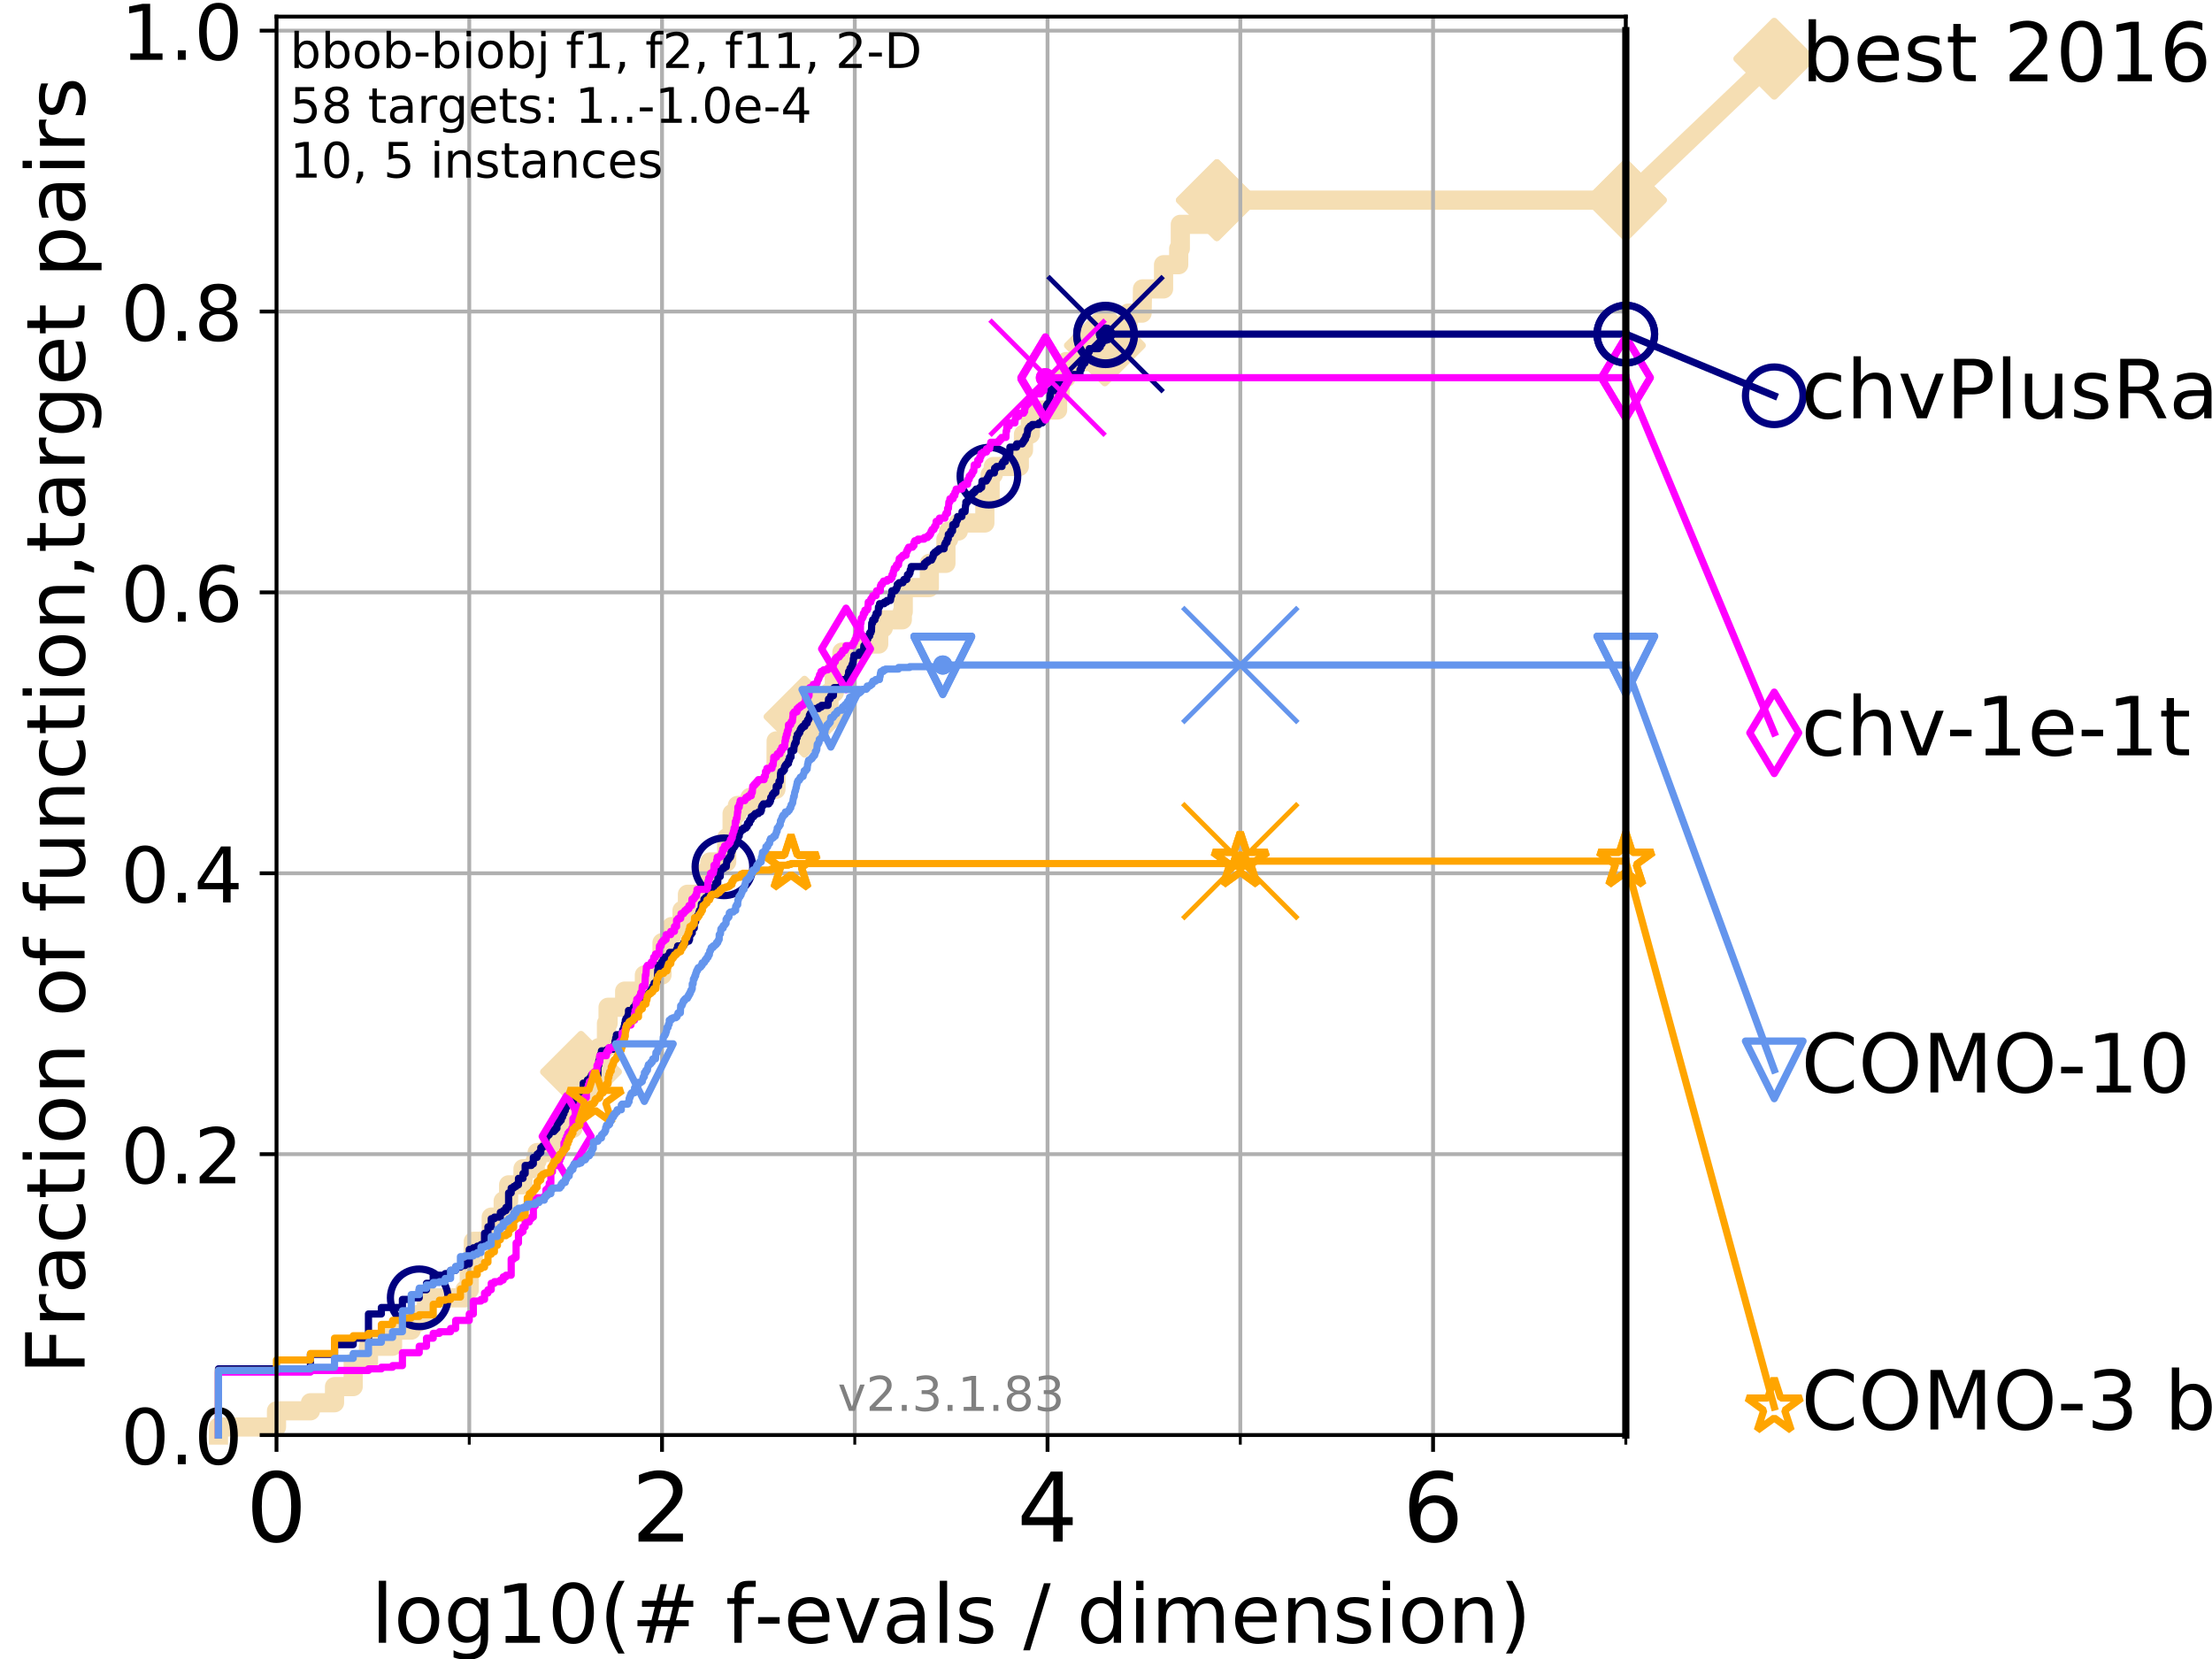 <?xml version="1.0" encoding="utf-8" standalone="no"?>
<!DOCTYPE svg PUBLIC "-//W3C//DTD SVG 1.1//EN"
  "http://www.w3.org/Graphics/SVG/1.1/DTD/svg11.dtd">
<!-- Created with matplotlib (https://matplotlib.org/) -->
<svg height="345.6pt" version="1.1" viewBox="0 0 460.8 345.6" width="460.8pt" xmlns="http://www.w3.org/2000/svg" xmlns:xlink="http://www.w3.org/1999/xlink">
 <defs>
  <style type="text/css">
*{stroke-linecap:butt;stroke-linejoin:round;}
  </style>
 </defs>
 <g id="figure_1">
  <g id="patch_1">
   <path d="M 0 345.6 
L 460.8 345.6 
L 460.8 0 
L 0 0 
z
" style="fill:#ffffff;"/>
  </g>
  <g id="axes_1">
   <g id="patch_2">
    <path d="M 57.6 298.944 
L 338.688 298.944 
L 338.688 3.456 
L 57.6 3.456 
z
" style="fill:#ffffff;"/>
   </g>
   <g id="line2d_1">
    <path d="M 45.512 298.944 
L 45.512 297.263 
L 57.6 297.263 
L 57.6 293.9 
L 64.671 293.9 
L 64.671 292.218 
L 69.688 292.218 
L 69.688 288.856 
L 73.579 288.856 
L 73.579 283.811 
L 76.759 283.811 
L 76.759 280.449 
L 81.776 280.449 
L 81.776 277.086 
L 85.667 277.086 
L 85.667 275.404 
L 87.33 275.404 
L 87.33 273.723 
L 88.847 273.723 
L 88.847 270.36 
L 96.861 270.36 
L 96.861 268.679 
L 97.755 268.679 
L 97.755 263.635 
L 98.606 263.635 
L 98.606 258.591 
L 102.331 258.591 
L 102.331 253.546 
L 104.826 253.546 
L 104.826 250.184 
L 105.952 250.184 
L 105.952 246.821 
L 108.949 246.821 
L 108.949 243.458 
L 111.506 243.458 
L 111.506 241.777 
L 111.897 241.777 
L 111.897 240.095 
L 114.419 240.095 
L 114.419 238.414 
L 116.323 238.414 
L 116.323 235.051 
L 119.352 235.051 
L 119.352 231.688 
L 120.806 231.688 
L 120.806 228.325 
L 121.037 228.325 
L 121.037 223.281 
L 124.744 223.281 
L 124.744 218.237 
L 126.338 218.237 
L 126.338 213.193 
L 126.674 213.193 
L 126.674 209.83 
L 130.128 209.83 
L 130.128 206.467 
L 134.236 206.467 
L 134.236 203.105 
L 137.911 203.105 
L 137.911 196.379 
L 139.887 196.379 
L 139.887 193.016 
L 142.079 193.016 
L 142.079 189.653 
L 143.209 189.653 
L 143.209 186.291 
L 147.01 186.291 
L 147.01 184.609 
L 147.318 184.609 
L 147.318 181.246 
L 147.868 181.246 
L 147.868 179.565 
L 151.381 179.565 
L 151.381 174.521 
L 152.512 174.521 
L 152.512 169.477 
L 153.609 169.477 
L 153.609 167.795 
L 156.236 167.795 
L 156.236 166.114 
L 158.599 166.114 
L 158.599 164.433 
L 161.645 164.433 
L 161.69 154.344 
L 166.629 154.344 
L 166.629 149.3 
L 167.593 149.3 
L 167.593 147.619 
L 172.697 147.619 
L 172.697 144.256 
L 173.811 144.256 
L 173.811 139.212 
L 175.385 139.212 
L 175.385 135.849 
L 179.008 135.849 
L 179.008 134.167 
L 183.053 134.167 
L 183.053 130.805 
L 184.009 130.805 
L 184.009 129.123 
L 187.969 129.123 
L 187.969 127.442 
L 188.161 127.442 
L 188.161 122.398 
L 193.597 122.398 
L 193.597 117.354 
L 197.053 117.354 
L 197.053 112.309 
L 197.625 112.309 
L 197.625 110.628 
L 199.64 110.628 
L 199.64 108.947 
L 205.164 108.947 
L 205.164 103.902 
L 206.262 103.902 
L 206.262 98.858 
L 206.925 98.858 
L 206.925 97.177 
L 212.343 97.177 
L 212.343 93.814 
L 213.209 93.814 
L 213.209 90.451 
L 214.646 90.451 
L 214.646 85.407 
L 220.316 85.407 
L 220.316 82.044 
L 220.856 82.044 
L 220.856 78.682 
L 222.094 78.682 
L 222.094 75.319 
L 227.647 75.319 
L 227.647 73.637 
L 229.765 73.637 
L 229.765 71.956 
L 230.163 71.956 
L 230.163 68.593 
L 235.013 68.593 
L 235.013 65.23 
L 237.923 65.23 
L 238.004 60.186 
L 242.391 60.186 
L 242.391 55.142 
L 245.548 55.142 
L 245.548 51.779 
L 245.884 51.779 
L 245.884 46.735 
L 253.496 46.735 
L 253.496 41.691 
L 338.688 41.691 
L 338.688 41.691 
" style="fill:none;stroke:#f5deb3;stroke-linecap:square;stroke-width:4;"/>
   </g>
   <g id="line2d_2">
    <defs>
     <path d="M 0 7.778 
L 7.778 0 
L 0 -7.778 
L -7.778 0 
z
" id="mf97ca21c3c" style="stroke:#f5deb3;stroke-linejoin:miter;stroke-width:1.5;"/>
    </defs>
    <g>
     <use style="fill:#f5deb3;stroke:#f5deb3;stroke-linejoin:miter;stroke-width:1.5;" x="121.037" xlink:href="#mf97ca21c3c" y="223.281"/>
     <use style="fill:#f5deb3;stroke:#f5deb3;stroke-linejoin:miter;stroke-width:1.5;" x="167.593" xlink:href="#mf97ca21c3c" y="149.3"/>
     <use style="fill:#f5deb3;stroke:#f5deb3;stroke-linejoin:miter;stroke-width:1.5;" x="230.163" xlink:href="#mf97ca21c3c" y="71.956"/>
     <use style="fill:#f5deb3;stroke:#f5deb3;stroke-linejoin:miter;stroke-width:1.5;" x="253.496" xlink:href="#mf97ca21c3c" y="41.691"/>
     <use style="fill:#f5deb3;stroke:#f5deb3;stroke-linejoin:miter;stroke-width:1.5;" x="253.496" xlink:href="#mf97ca21c3c" y="41.691"/>
     <use style="fill:#f5deb3;stroke:#f5deb3;stroke-linejoin:miter;stroke-width:1.5;" x="338.688" xlink:href="#mf97ca21c3c" y="41.691"/>
    </g>
   </g>
   <g id="line2d_3">
    <path style="fill:none;stroke:#f5deb3;stroke-linecap:square;stroke-width:4;"/>
    <g/>
   </g>
   <g id="line2d_4">
    <path d="M 338.688 41.691 
L 369.608 12.233 
" style="fill:none;stroke:#f5deb3;stroke-linecap:square;stroke-width:4;"/>
    <g>
     <use style="fill:#f5deb3;stroke:#f5deb3;stroke-linejoin:miter;stroke-width:1.5;" x="338.688" xlink:href="#mf97ca21c3c" y="41.691"/>
     <use style="fill:#f5deb3;stroke:#f5deb3;stroke-linejoin:miter;stroke-width:1.5;" x="369.608" xlink:href="#mf97ca21c3c" y="12.233"/>
    </g>
   </g>
   <g id="matplotlib.axis_1">
    <g id="xtick_1">
     <g id="line2d_5">
      <path clip-path="url(#p0f2fc9a380)" d="M 57.6 298.944 
L 57.6 3.456 
" style="fill:none;stroke:#b0b0b0;stroke-linecap:square;stroke-width:0.8;"/>
     </g>
     <g id="line2d_6">
      <defs>
       <path d="M 0 0 
L 0 3.5 
" id="mdc5ca30f82" style="stroke:#000000;stroke-width:0.8;"/>
      </defs>
      <g>
       <use style="stroke:#000000;stroke-width:0.8;" x="57.6" xlink:href="#mdc5ca30f82" y="298.944"/>
      </g>
     </g>
     <g id="text_1">
      <!-- 0 -->
      <defs>
       <path d="M 31.781 66.406 
Q 24.172 66.406 20.328 58.906 
Q 16.5 51.422 16.5 36.375 
Q 16.5 21.391 20.328 13.891 
Q 24.172 6.391 31.781 6.391 
Q 39.453 6.391 43.281 13.891 
Q 47.125 21.391 47.125 36.375 
Q 47.125 51.422 43.281 58.906 
Q 39.453 66.406 31.781 66.406 
z
M 31.781 74.219 
Q 44.047 74.219 50.516 64.516 
Q 56.984 54.828 56.984 36.375 
Q 56.984 17.969 50.516 8.266 
Q 44.047 -1.422 31.781 -1.422 
Q 19.531 -1.422 13.062 8.266 
Q 6.594 17.969 6.594 36.375 
Q 6.594 54.828 13.062 64.516 
Q 19.531 74.219 31.781 74.219 
z
" id="DejaVuSans-48"/>
      </defs>
      <g transform="translate(51.237 321.141)scale(0.2 -0.2)">
       <use xlink:href="#DejaVuSans-48"/>
      </g>
     </g>
    </g>
    <g id="xtick_2">
     <g id="line2d_7">
      <path clip-path="url(#p0f2fc9a380)" d="M 137.911 298.944 
L 137.911 3.456 
" style="fill:none;stroke:#b0b0b0;stroke-linecap:square;stroke-width:0.8;"/>
     </g>
     <g id="line2d_8">
      <g>
       <use style="stroke:#000000;stroke-width:0.8;" x="137.911" xlink:href="#mdc5ca30f82" y="298.944"/>
      </g>
     </g>
     <g id="text_2">
      <!-- 2 -->
      <defs>
       <path d="M 19.188 8.297 
L 53.609 8.297 
L 53.609 0 
L 7.328 0 
L 7.328 8.297 
Q 12.938 14.109 22.625 23.891 
Q 32.328 33.688 34.812 36.531 
Q 39.547 41.844 41.422 45.531 
Q 43.312 49.219 43.312 52.781 
Q 43.312 58.594 39.234 62.25 
Q 35.156 65.922 28.609 65.922 
Q 23.969 65.922 18.812 64.312 
Q 13.672 62.703 7.812 59.422 
L 7.812 69.391 
Q 13.766 71.781 18.938 73 
Q 24.125 74.219 28.422 74.219 
Q 39.75 74.219 46.484 68.547 
Q 53.219 62.891 53.219 53.422 
Q 53.219 48.922 51.531 44.891 
Q 49.859 40.875 45.406 35.406 
Q 44.188 33.984 37.641 27.219 
Q 31.109 20.453 19.188 8.297 
z
" id="DejaVuSans-50"/>
      </defs>
      <g transform="translate(131.548 321.141)scale(0.2 -0.2)">
       <use xlink:href="#DejaVuSans-50"/>
      </g>
     </g>
    </g>
    <g id="xtick_3">
     <g id="line2d_9">
      <path clip-path="url(#p0f2fc9a380)" d="M 218.222 298.944 
L 218.222 3.456 
" style="fill:none;stroke:#b0b0b0;stroke-linecap:square;stroke-width:0.8;"/>
     </g>
     <g id="line2d_10">
      <g>
       <use style="stroke:#000000;stroke-width:0.8;" x="218.222" xlink:href="#mdc5ca30f82" y="298.944"/>
      </g>
     </g>
     <g id="text_3">
      <!-- 4 -->
      <defs>
       <path d="M 37.797 64.312 
L 12.891 25.391 
L 37.797 25.391 
z
M 35.203 72.906 
L 47.609 72.906 
L 47.609 25.391 
L 58.016 25.391 
L 58.016 17.188 
L 47.609 17.188 
L 47.609 0 
L 37.797 0 
L 37.797 17.188 
L 4.891 17.188 
L 4.891 26.703 
z
" id="DejaVuSans-52"/>
      </defs>
      <g transform="translate(211.859 321.141)scale(0.2 -0.2)">
       <use xlink:href="#DejaVuSans-52"/>
      </g>
     </g>
    </g>
    <g id="xtick_4">
     <g id="line2d_11">
      <path clip-path="url(#p0f2fc9a380)" d="M 298.533 298.944 
L 298.533 3.456 
" style="fill:none;stroke:#b0b0b0;stroke-linecap:square;stroke-width:0.8;"/>
     </g>
     <g id="line2d_12">
      <g>
       <use style="stroke:#000000;stroke-width:0.8;" x="298.533" xlink:href="#mdc5ca30f82" y="298.944"/>
      </g>
     </g>
     <g id="text_4">
      <!-- 6 -->
      <defs>
       <path d="M 33.016 40.375 
Q 26.375 40.375 22.484 35.828 
Q 18.609 31.297 18.609 23.391 
Q 18.609 15.531 22.484 10.953 
Q 26.375 6.391 33.016 6.391 
Q 39.656 6.391 43.531 10.953 
Q 47.406 15.531 47.406 23.391 
Q 47.406 31.297 43.531 35.828 
Q 39.656 40.375 33.016 40.375 
z
M 52.594 71.297 
L 52.594 62.312 
Q 48.875 64.062 45.094 64.984 
Q 41.312 65.922 37.594 65.922 
Q 27.828 65.922 22.672 59.328 
Q 17.531 52.734 16.797 39.406 
Q 19.672 43.656 24.016 45.922 
Q 28.375 48.188 33.594 48.188 
Q 44.578 48.188 50.953 41.516 
Q 57.328 34.859 57.328 23.391 
Q 57.328 12.156 50.688 5.359 
Q 44.047 -1.422 33.016 -1.422 
Q 20.359 -1.422 13.672 8.266 
Q 6.984 17.969 6.984 36.375 
Q 6.984 53.656 15.188 63.938 
Q 23.391 74.219 37.203 74.219 
Q 40.922 74.219 44.703 73.484 
Q 48.484 72.75 52.594 71.297 
z
" id="DejaVuSans-54"/>
      </defs>
      <g transform="translate(292.17 321.141)scale(0.2 -0.2)">
       <use xlink:href="#DejaVuSans-54"/>
      </g>
     </g>
    </g>
    <g id="xtick_5">
     <g id="line2d_13">
      <path clip-path="url(#p0f2fc9a380)" d="M 97.755 298.944 
L 97.755 3.456 
" style="fill:none;stroke:#b0b0b0;stroke-linecap:square;stroke-width:0.8;"/>
     </g>
     <g id="line2d_14">
      <defs>
       <path d="M 0 0 
L 0 2 
" id="m2ee0d89f7a" style="stroke:#000000;stroke-width:0.6;"/>
      </defs>
      <g>
       <use style="stroke:#000000;stroke-width:0.6;" x="97.755" xlink:href="#m2ee0d89f7a" y="298.944"/>
      </g>
     </g>
    </g>
    <g id="xtick_6">
     <g id="line2d_15">
      <path clip-path="url(#p0f2fc9a380)" d="M 178.066 298.944 
L 178.066 3.456 
" style="fill:none;stroke:#b0b0b0;stroke-linecap:square;stroke-width:0.8;"/>
     </g>
     <g id="line2d_16">
      <g>
       <use style="stroke:#000000;stroke-width:0.6;" x="178.066" xlink:href="#m2ee0d89f7a" y="298.944"/>
      </g>
     </g>
    </g>
    <g id="xtick_7">
     <g id="line2d_17">
      <path clip-path="url(#p0f2fc9a380)" d="M 258.377 298.944 
L 258.377 3.456 
" style="fill:none;stroke:#b0b0b0;stroke-linecap:square;stroke-width:0.8;"/>
     </g>
     <g id="line2d_18">
      <g>
       <use style="stroke:#000000;stroke-width:0.6;" x="258.377" xlink:href="#m2ee0d89f7a" y="298.944"/>
      </g>
     </g>
    </g>
    <g id="xtick_8">
     <g id="line2d_19">
      <path clip-path="url(#p0f2fc9a380)" d="M 338.688 298.944 
L 338.688 3.456 
" style="fill:none;stroke:#b0b0b0;stroke-linecap:square;stroke-width:0.8;"/>
     </g>
     <g id="line2d_20">
      <g>
       <use style="stroke:#000000;stroke-width:0.6;" x="338.688" xlink:href="#m2ee0d89f7a" y="298.944"/>
      </g>
     </g>
    </g>
    <g id="text_5">
     <!-- log10(# f-evals / dimension) -->
     <defs>
      <path d="M 9.422 75.984 
L 18.406 75.984 
L 18.406 0 
L 9.422 0 
z
" id="DejaVuSans-108"/>
      <path d="M 30.609 48.391 
Q 23.391 48.391 19.188 42.75 
Q 14.984 37.109 14.984 27.297 
Q 14.984 17.484 19.156 11.844 
Q 23.344 6.203 30.609 6.203 
Q 37.797 6.203 41.984 11.859 
Q 46.188 17.531 46.188 27.297 
Q 46.188 37.016 41.984 42.703 
Q 37.797 48.391 30.609 48.391 
z
M 30.609 56 
Q 42.328 56 49.016 48.375 
Q 55.719 40.766 55.719 27.297 
Q 55.719 13.875 49.016 6.219 
Q 42.328 -1.422 30.609 -1.422 
Q 18.844 -1.422 12.172 6.219 
Q 5.516 13.875 5.516 27.297 
Q 5.516 40.766 12.172 48.375 
Q 18.844 56 30.609 56 
z
" id="DejaVuSans-111"/>
      <path d="M 45.406 27.984 
Q 45.406 37.75 41.375 43.109 
Q 37.359 48.484 30.078 48.484 
Q 22.859 48.484 18.828 43.109 
Q 14.797 37.75 14.797 27.984 
Q 14.797 18.266 18.828 12.891 
Q 22.859 7.516 30.078 7.516 
Q 37.359 7.516 41.375 12.891 
Q 45.406 18.266 45.406 27.984 
z
M 54.391 6.781 
Q 54.391 -7.172 48.188 -13.984 
Q 42 -20.797 29.203 -20.797 
Q 24.469 -20.797 20.266 -20.094 
Q 16.062 -19.391 12.109 -17.922 
L 12.109 -9.188 
Q 16.062 -11.328 19.922 -12.344 
Q 23.781 -13.375 27.781 -13.375 
Q 36.625 -13.375 41.016 -8.766 
Q 45.406 -4.156 45.406 5.172 
L 45.406 9.625 
Q 42.625 4.781 38.281 2.391 
Q 33.938 0 27.875 0 
Q 17.828 0 11.672 7.656 
Q 5.516 15.328 5.516 27.984 
Q 5.516 40.672 11.672 48.328 
Q 17.828 56 27.875 56 
Q 33.938 56 38.281 53.609 
Q 42.625 51.219 45.406 46.391 
L 45.406 54.688 
L 54.391 54.688 
z
" id="DejaVuSans-103"/>
      <path d="M 12.406 8.297 
L 28.516 8.297 
L 28.516 63.922 
L 10.984 60.406 
L 10.984 69.391 
L 28.422 72.906 
L 38.281 72.906 
L 38.281 8.297 
L 54.391 8.297 
L 54.391 0 
L 12.406 0 
z
" id="DejaVuSans-49"/>
      <path d="M 31 75.875 
Q 24.469 64.656 21.281 53.656 
Q 18.109 42.672 18.109 31.391 
Q 18.109 20.125 21.312 9.062 
Q 24.516 -2 31 -13.188 
L 23.188 -13.188 
Q 15.875 -1.703 12.234 9.375 
Q 8.594 20.453 8.594 31.391 
Q 8.594 42.281 12.203 53.312 
Q 15.828 64.359 23.188 75.875 
z
" id="DejaVuSans-40"/>
      <path d="M 51.125 44 
L 36.922 44 
L 32.812 27.688 
L 47.125 27.688 
z
M 43.797 71.781 
L 38.719 51.516 
L 52.984 51.516 
L 58.109 71.781 
L 65.922 71.781 
L 60.891 51.516 
L 76.125 51.516 
L 76.125 44 
L 58.984 44 
L 54.984 27.688 
L 70.516 27.688 
L 70.516 20.219 
L 53.078 20.219 
L 48 0 
L 40.188 0 
L 45.219 20.219 
L 30.906 20.219 
L 25.875 0 
L 18.016 0 
L 23.094 20.219 
L 7.719 20.219 
L 7.719 27.688 
L 24.906 27.688 
L 29 44 
L 13.281 44 
L 13.281 51.516 
L 30.906 51.516 
L 35.891 71.781 
z
" id="DejaVuSans-35"/>
      <path id="DejaVuSans-32"/>
      <path d="M 37.109 75.984 
L 37.109 68.5 
L 28.516 68.5 
Q 23.688 68.5 21.797 66.547 
Q 19.922 64.594 19.922 59.516 
L 19.922 54.688 
L 34.719 54.688 
L 34.719 47.703 
L 19.922 47.703 
L 19.922 0 
L 10.891 0 
L 10.891 47.703 
L 2.297 47.703 
L 2.297 54.688 
L 10.891 54.688 
L 10.891 58.5 
Q 10.891 67.625 15.141 71.797 
Q 19.391 75.984 28.609 75.984 
z
" id="DejaVuSans-102"/>
      <path d="M 4.891 31.391 
L 31.203 31.391 
L 31.203 23.391 
L 4.891 23.391 
z
" id="DejaVuSans-45"/>
      <path d="M 56.203 29.594 
L 56.203 25.203 
L 14.891 25.203 
Q 15.484 15.922 20.484 11.062 
Q 25.484 6.203 34.422 6.203 
Q 39.594 6.203 44.453 7.469 
Q 49.312 8.734 54.109 11.281 
L 54.109 2.781 
Q 49.266 0.734 44.188 -0.344 
Q 39.109 -1.422 33.891 -1.422 
Q 20.797 -1.422 13.156 6.188 
Q 5.516 13.812 5.516 26.812 
Q 5.516 40.234 12.766 48.109 
Q 20.016 56 32.328 56 
Q 43.359 56 49.781 48.891 
Q 56.203 41.797 56.203 29.594 
z
M 47.219 32.234 
Q 47.125 39.594 43.094 43.984 
Q 39.062 48.391 32.422 48.391 
Q 24.906 48.391 20.391 44.141 
Q 15.875 39.891 15.188 32.172 
z
" id="DejaVuSans-101"/>
      <path d="M 2.984 54.688 
L 12.5 54.688 
L 29.594 8.797 
L 46.688 54.688 
L 56.203 54.688 
L 35.688 0 
L 23.484 0 
z
" id="DejaVuSans-118"/>
      <path d="M 34.281 27.484 
Q 23.391 27.484 19.188 25 
Q 14.984 22.516 14.984 16.5 
Q 14.984 11.719 18.141 8.906 
Q 21.297 6.109 26.703 6.109 
Q 34.188 6.109 38.703 11.406 
Q 43.219 16.703 43.219 25.484 
L 43.219 27.484 
z
M 52.203 31.203 
L 52.203 0 
L 43.219 0 
L 43.219 8.297 
Q 40.141 3.328 35.547 0.953 
Q 30.953 -1.422 24.312 -1.422 
Q 15.922 -1.422 10.953 3.297 
Q 6 8.016 6 15.922 
Q 6 25.141 12.172 29.828 
Q 18.359 34.516 30.609 34.516 
L 43.219 34.516 
L 43.219 35.406 
Q 43.219 41.609 39.141 45 
Q 35.062 48.391 27.688 48.391 
Q 23 48.391 18.547 47.266 
Q 14.109 46.141 10.016 43.891 
L 10.016 52.203 
Q 14.938 54.109 19.578 55.047 
Q 24.219 56 28.609 56 
Q 40.484 56 46.344 49.844 
Q 52.203 43.703 52.203 31.203 
z
" id="DejaVuSans-97"/>
      <path d="M 44.281 53.078 
L 44.281 44.578 
Q 40.484 46.531 36.375 47.5 
Q 32.281 48.484 27.875 48.484 
Q 21.188 48.484 17.844 46.438 
Q 14.5 44.391 14.5 40.281 
Q 14.5 37.156 16.891 35.375 
Q 19.281 33.594 26.516 31.984 
L 29.594 31.297 
Q 39.156 29.25 43.188 25.516 
Q 47.219 21.781 47.219 15.094 
Q 47.219 7.469 41.188 3.016 
Q 35.156 -1.422 24.609 -1.422 
Q 20.219 -1.422 15.453 -0.562 
Q 10.688 0.297 5.422 2 
L 5.422 11.281 
Q 10.406 8.688 15.234 7.391 
Q 20.062 6.109 24.812 6.109 
Q 31.156 6.109 34.562 8.281 
Q 37.984 10.453 37.984 14.406 
Q 37.984 18.062 35.516 20.016 
Q 33.062 21.969 24.703 23.781 
L 21.578 24.516 
Q 13.234 26.266 9.516 29.906 
Q 5.812 33.547 5.812 39.891 
Q 5.812 47.609 11.281 51.797 
Q 16.75 56 26.812 56 
Q 31.781 56 36.172 55.266 
Q 40.578 54.547 44.281 53.078 
z
" id="DejaVuSans-115"/>
      <path d="M 25.391 72.906 
L 33.688 72.906 
L 8.297 -9.281 
L 0 -9.281 
z
" id="DejaVuSans-47"/>
      <path d="M 45.406 46.391 
L 45.406 75.984 
L 54.391 75.984 
L 54.391 0 
L 45.406 0 
L 45.406 8.203 
Q 42.578 3.328 38.25 0.953 
Q 33.938 -1.422 27.875 -1.422 
Q 17.969 -1.422 11.734 6.484 
Q 5.516 14.406 5.516 27.297 
Q 5.516 40.188 11.734 48.094 
Q 17.969 56 27.875 56 
Q 33.938 56 38.25 53.625 
Q 42.578 51.266 45.406 46.391 
z
M 14.797 27.297 
Q 14.797 17.391 18.875 11.75 
Q 22.953 6.109 30.078 6.109 
Q 37.203 6.109 41.297 11.75 
Q 45.406 17.391 45.406 27.297 
Q 45.406 37.203 41.297 42.844 
Q 37.203 48.484 30.078 48.484 
Q 22.953 48.484 18.875 42.844 
Q 14.797 37.203 14.797 27.297 
z
" id="DejaVuSans-100"/>
      <path d="M 9.422 54.688 
L 18.406 54.688 
L 18.406 0 
L 9.422 0 
z
M 9.422 75.984 
L 18.406 75.984 
L 18.406 64.594 
L 9.422 64.594 
z
" id="DejaVuSans-105"/>
      <path d="M 52 44.188 
Q 55.375 50.25 60.062 53.125 
Q 64.75 56 71.094 56 
Q 79.641 56 84.281 50.016 
Q 88.922 44.047 88.922 33.016 
L 88.922 0 
L 79.891 0 
L 79.891 32.719 
Q 79.891 40.578 77.094 44.375 
Q 74.312 48.188 68.609 48.188 
Q 61.625 48.188 57.562 43.547 
Q 53.516 38.922 53.516 30.906 
L 53.516 0 
L 44.484 0 
L 44.484 32.719 
Q 44.484 40.625 41.703 44.406 
Q 38.922 48.188 33.109 48.188 
Q 26.219 48.188 22.156 43.531 
Q 18.109 38.875 18.109 30.906 
L 18.109 0 
L 9.078 0 
L 9.078 54.688 
L 18.109 54.688 
L 18.109 46.188 
Q 21.188 51.219 25.484 53.609 
Q 29.781 56 35.688 56 
Q 41.656 56 45.828 52.969 
Q 50 49.953 52 44.188 
z
" id="DejaVuSans-109"/>
      <path d="M 54.891 33.016 
L 54.891 0 
L 45.906 0 
L 45.906 32.719 
Q 45.906 40.484 42.875 44.328 
Q 39.844 48.188 33.797 48.188 
Q 26.516 48.188 22.312 43.547 
Q 18.109 38.922 18.109 30.906 
L 18.109 0 
L 9.078 0 
L 9.078 54.688 
L 18.109 54.688 
L 18.109 46.188 
Q 21.344 51.125 25.703 53.562 
Q 30.078 56 35.797 56 
Q 45.219 56 50.047 50.172 
Q 54.891 44.344 54.891 33.016 
z
" id="DejaVuSans-110"/>
      <path d="M 8.016 75.875 
L 15.828 75.875 
Q 23.141 64.359 26.781 53.312 
Q 30.422 42.281 30.422 31.391 
Q 30.422 20.453 26.781 9.375 
Q 23.141 -1.703 15.828 -13.188 
L 8.016 -13.188 
Q 14.5 -2 17.703 9.062 
Q 20.906 20.125 20.906 31.391 
Q 20.906 42.672 17.703 53.656 
Q 14.5 64.656 8.016 75.875 
z
" id="DejaVuSans-41"/>
     </defs>
     <g transform="translate(77.303 342.218)scale(0.17 -0.17)">
      <use xlink:href="#DejaVuSans-108"/>
      <use x="27.783" xlink:href="#DejaVuSans-111"/>
      <use x="88.965" xlink:href="#DejaVuSans-103"/>
      <use x="152.441" xlink:href="#DejaVuSans-49"/>
      <use x="216.064" xlink:href="#DejaVuSans-48"/>
      <use x="279.688" xlink:href="#DejaVuSans-40"/>
      <use x="318.701" xlink:href="#DejaVuSans-35"/>
      <use x="402.49" xlink:href="#DejaVuSans-32"/>
      <use x="434.277" xlink:href="#DejaVuSans-102"/>
      <use x="469.404" xlink:href="#DejaVuSans-45"/>
      <use x="505.488" xlink:href="#DejaVuSans-101"/>
      <use x="567.012" xlink:href="#DejaVuSans-118"/>
      <use x="626.191" xlink:href="#DejaVuSans-97"/>
      <use x="687.471" xlink:href="#DejaVuSans-108"/>
      <use x="715.254" xlink:href="#DejaVuSans-115"/>
      <use x="767.354" xlink:href="#DejaVuSans-32"/>
      <use x="799.141" xlink:href="#DejaVuSans-47"/>
      <use x="832.832" xlink:href="#DejaVuSans-32"/>
      <use x="864.619" xlink:href="#DejaVuSans-100"/>
      <use x="928.096" xlink:href="#DejaVuSans-105"/>
      <use x="955.879" xlink:href="#DejaVuSans-109"/>
      <use x="1053.291" xlink:href="#DejaVuSans-101"/>
      <use x="1114.814" xlink:href="#DejaVuSans-110"/>
      <use x="1178.193" xlink:href="#DejaVuSans-115"/>
      <use x="1230.293" xlink:href="#DejaVuSans-105"/>
      <use x="1258.076" xlink:href="#DejaVuSans-111"/>
      <use x="1319.258" xlink:href="#DejaVuSans-110"/>
      <use x="1382.637" xlink:href="#DejaVuSans-41"/>
     </g>
    </g>
   </g>
   <g id="matplotlib.axis_2">
    <g id="ytick_1">
     <g id="line2d_21">
      <path clip-path="url(#p0f2fc9a380)" d="M 57.6 298.944 
L 338.688 298.944 
" style="fill:none;stroke:#b0b0b0;stroke-linecap:square;stroke-width:0.8;"/>
     </g>
     <g id="line2d_22">
      <defs>
       <path d="M 0 0 
L -3.5 0 
" id="m730e410720" style="stroke:#000000;stroke-width:0.8;"/>
      </defs>
      <g>
       <use style="stroke:#000000;stroke-width:0.8;" x="57.6" xlink:href="#m730e410720" y="298.944"/>
      </g>
     </g>
     <g id="text_6">
      <!-- 0.0 -->
      <defs>
       <path d="M 10.688 12.406 
L 21 12.406 
L 21 0 
L 10.688 0 
z
" id="DejaVuSans-46"/>
      </defs>
      <g transform="translate(25.155 305.023)scale(0.16 -0.16)">
       <use xlink:href="#DejaVuSans-48"/>
       <use x="63.623" xlink:href="#DejaVuSans-46"/>
       <use x="95.41" xlink:href="#DejaVuSans-48"/>
      </g>
     </g>
    </g>
    <g id="ytick_2">
     <g id="line2d_23">
      <path clip-path="url(#p0f2fc9a380)" d="M 57.6 240.432 
L 338.688 240.432 
" style="fill:none;stroke:#b0b0b0;stroke-linecap:square;stroke-width:0.8;"/>
     </g>
     <g id="line2d_24">
      <g>
       <use style="stroke:#000000;stroke-width:0.8;" x="57.6" xlink:href="#m730e410720" y="240.432"/>
      </g>
     </g>
     <g id="text_7">
      <!-- 0.2 -->
      <g transform="translate(25.155 246.51)scale(0.16 -0.16)">
       <use xlink:href="#DejaVuSans-48"/>
       <use x="63.623" xlink:href="#DejaVuSans-46"/>
       <use x="95.41" xlink:href="#DejaVuSans-50"/>
      </g>
     </g>
    </g>
    <g id="ytick_3">
     <g id="line2d_25">
      <path clip-path="url(#p0f2fc9a380)" d="M 57.6 181.919 
L 338.688 181.919 
" style="fill:none;stroke:#b0b0b0;stroke-linecap:square;stroke-width:0.8;"/>
     </g>
     <g id="line2d_26">
      <g>
       <use style="stroke:#000000;stroke-width:0.8;" x="57.6" xlink:href="#m730e410720" y="181.919"/>
      </g>
     </g>
     <g id="text_8">
      <!-- 0.4 -->
      <g transform="translate(25.155 187.998)scale(0.16 -0.16)">
       <use xlink:href="#DejaVuSans-48"/>
       <use x="63.623" xlink:href="#DejaVuSans-46"/>
       <use x="95.41" xlink:href="#DejaVuSans-52"/>
      </g>
     </g>
    </g>
    <g id="ytick_4">
     <g id="line2d_27">
      <path clip-path="url(#p0f2fc9a380)" d="M 57.6 123.407 
L 338.688 123.407 
" style="fill:none;stroke:#b0b0b0;stroke-linecap:square;stroke-width:0.8;"/>
     </g>
     <g id="line2d_28">
      <g>
       <use style="stroke:#000000;stroke-width:0.8;" x="57.6" xlink:href="#m730e410720" y="123.407"/>
      </g>
     </g>
     <g id="text_9">
      <!-- 0.6 -->
      <g transform="translate(25.155 129.485)scale(0.16 -0.16)">
       <use xlink:href="#DejaVuSans-48"/>
       <use x="63.623" xlink:href="#DejaVuSans-46"/>
       <use x="95.41" xlink:href="#DejaVuSans-54"/>
      </g>
     </g>
    </g>
    <g id="ytick_5">
     <g id="line2d_29">
      <path clip-path="url(#p0f2fc9a380)" d="M 57.6 64.894 
L 338.688 64.894 
" style="fill:none;stroke:#b0b0b0;stroke-linecap:square;stroke-width:0.8;"/>
     </g>
     <g id="line2d_30">
      <g>
       <use style="stroke:#000000;stroke-width:0.8;" x="57.6" xlink:href="#m730e410720" y="64.894"/>
      </g>
     </g>
     <g id="text_10">
      <!-- 0.8 -->
      <defs>
       <path d="M 31.781 34.625 
Q 24.75 34.625 20.719 30.859 
Q 16.703 27.094 16.703 20.516 
Q 16.703 13.922 20.719 10.156 
Q 24.75 6.391 31.781 6.391 
Q 38.812 6.391 42.859 10.172 
Q 46.922 13.969 46.922 20.516 
Q 46.922 27.094 42.891 30.859 
Q 38.875 34.625 31.781 34.625 
z
M 21.922 38.812 
Q 15.578 40.375 12.031 44.719 
Q 8.5 49.078 8.5 55.328 
Q 8.5 64.062 14.719 69.141 
Q 20.953 74.219 31.781 74.219 
Q 42.672 74.219 48.875 69.141 
Q 55.078 64.062 55.078 55.328 
Q 55.078 49.078 51.531 44.719 
Q 48 40.375 41.703 38.812 
Q 48.828 37.156 52.797 32.312 
Q 56.781 27.484 56.781 20.516 
Q 56.781 9.906 50.312 4.234 
Q 43.844 -1.422 31.781 -1.422 
Q 19.734 -1.422 13.25 4.234 
Q 6.781 9.906 6.781 20.516 
Q 6.781 27.484 10.781 32.312 
Q 14.797 37.156 21.922 38.812 
z
M 18.312 54.391 
Q 18.312 48.734 21.844 45.562 
Q 25.391 42.391 31.781 42.391 
Q 38.141 42.391 41.719 45.562 
Q 45.312 48.734 45.312 54.391 
Q 45.312 60.062 41.719 63.234 
Q 38.141 66.406 31.781 66.406 
Q 25.391 66.406 21.844 63.234 
Q 18.312 60.062 18.312 54.391 
z
" id="DejaVuSans-56"/>
      </defs>
      <g transform="translate(25.155 70.973)scale(0.16 -0.16)">
       <use xlink:href="#DejaVuSans-48"/>
       <use x="63.623" xlink:href="#DejaVuSans-46"/>
       <use x="95.41" xlink:href="#DejaVuSans-56"/>
      </g>
     </g>
    </g>
    <g id="ytick_6">
     <g id="line2d_31">
      <path clip-path="url(#p0f2fc9a380)" d="M 57.6 6.382 
L 338.688 6.382 
" style="fill:none;stroke:#b0b0b0;stroke-linecap:square;stroke-width:0.8;"/>
     </g>
     <g id="line2d_32">
      <g>
       <use style="stroke:#000000;stroke-width:0.8;" x="57.6" xlink:href="#m730e410720" y="6.382"/>
      </g>
     </g>
     <g id="text_11">
      <!-- 1.0 -->
      <g transform="translate(25.155 12.46)scale(0.16 -0.16)">
       <use xlink:href="#DejaVuSans-49"/>
       <use x="63.623" xlink:href="#DejaVuSans-46"/>
       <use x="95.41" xlink:href="#DejaVuSans-48"/>
      </g>
     </g>
    </g>
    <g id="text_12">
     <!-- Fraction of function,target pairs -->
     <defs>
      <path d="M 9.812 72.906 
L 51.703 72.906 
L 51.703 64.594 
L 19.672 64.594 
L 19.672 43.109 
L 48.578 43.109 
L 48.578 34.812 
L 19.672 34.812 
L 19.672 0 
L 9.812 0 
z
" id="DejaVuSans-70"/>
      <path d="M 41.109 46.297 
Q 39.594 47.172 37.812 47.578 
Q 36.031 48 33.891 48 
Q 26.266 48 22.188 43.047 
Q 18.109 38.094 18.109 28.812 
L 18.109 0 
L 9.078 0 
L 9.078 54.688 
L 18.109 54.688 
L 18.109 46.188 
Q 20.953 51.172 25.484 53.578 
Q 30.031 56 36.531 56 
Q 37.453 56 38.578 55.875 
Q 39.703 55.766 41.062 55.516 
z
" id="DejaVuSans-114"/>
      <path d="M 48.781 52.594 
L 48.781 44.188 
Q 44.969 46.297 41.141 47.344 
Q 37.312 48.391 33.406 48.391 
Q 24.656 48.391 19.812 42.844 
Q 14.984 37.312 14.984 27.297 
Q 14.984 17.281 19.812 11.734 
Q 24.656 6.203 33.406 6.203 
Q 37.312 6.203 41.141 7.25 
Q 44.969 8.297 48.781 10.406 
L 48.781 2.094 
Q 45.016 0.344 40.984 -0.531 
Q 36.969 -1.422 32.422 -1.422 
Q 20.062 -1.422 12.781 6.344 
Q 5.516 14.109 5.516 27.297 
Q 5.516 40.672 12.859 48.328 
Q 20.219 56 33.016 56 
Q 37.156 56 41.109 55.141 
Q 45.062 54.297 48.781 52.594 
z
" id="DejaVuSans-99"/>
      <path d="M 18.312 70.219 
L 18.312 54.688 
L 36.812 54.688 
L 36.812 47.703 
L 18.312 47.703 
L 18.312 18.016 
Q 18.312 11.328 20.141 9.422 
Q 21.969 7.516 27.594 7.516 
L 36.812 7.516 
L 36.812 0 
L 27.594 0 
Q 17.188 0 13.234 3.875 
Q 9.281 7.766 9.281 18.016 
L 9.281 47.703 
L 2.688 47.703 
L 2.688 54.688 
L 9.281 54.688 
L 9.281 70.219 
z
" id="DejaVuSans-116"/>
      <path d="M 8.5 21.578 
L 8.5 54.688 
L 17.484 54.688 
L 17.484 21.922 
Q 17.484 14.156 20.5 10.266 
Q 23.531 6.391 29.594 6.391 
Q 36.859 6.391 41.078 11.031 
Q 45.312 15.672 45.312 23.688 
L 45.312 54.688 
L 54.297 54.688 
L 54.297 0 
L 45.312 0 
L 45.312 8.406 
Q 42.047 3.422 37.719 1 
Q 33.406 -1.422 27.688 -1.422 
Q 18.266 -1.422 13.375 4.438 
Q 8.5 10.297 8.5 21.578 
z
M 31.109 56 
z
" id="DejaVuSans-117"/>
      <path d="M 11.719 12.406 
L 22.016 12.406 
L 22.016 4 
L 14.016 -11.625 
L 7.719 -11.625 
L 11.719 4 
z
" id="DejaVuSans-44"/>
      <path d="M 18.109 8.203 
L 18.109 -20.797 
L 9.078 -20.797 
L 9.078 54.688 
L 18.109 54.688 
L 18.109 46.391 
Q 20.953 51.266 25.266 53.625 
Q 29.594 56 35.594 56 
Q 45.562 56 51.781 48.094 
Q 58.016 40.188 58.016 27.297 
Q 58.016 14.406 51.781 6.484 
Q 45.562 -1.422 35.594 -1.422 
Q 29.594 -1.422 25.266 0.953 
Q 20.953 3.328 18.109 8.203 
z
M 48.688 27.297 
Q 48.688 37.203 44.609 42.844 
Q 40.531 48.484 33.406 48.484 
Q 26.266 48.484 22.188 42.844 
Q 18.109 37.203 18.109 27.297 
Q 18.109 17.391 22.188 11.75 
Q 26.266 6.109 33.406 6.109 
Q 40.531 6.109 44.609 11.75 
Q 48.688 17.391 48.688 27.297 
z
" id="DejaVuSans-112"/>
     </defs>
     <g transform="translate(17.62 286.339)rotate(-90)scale(0.17 -0.17)">
      <use xlink:href="#DejaVuSans-70"/>
      <use x="57.41" xlink:href="#DejaVuSans-114"/>
      <use x="98.523" xlink:href="#DejaVuSans-97"/>
      <use x="159.803" xlink:href="#DejaVuSans-99"/>
      <use x="214.783" xlink:href="#DejaVuSans-116"/>
      <use x="253.992" xlink:href="#DejaVuSans-105"/>
      <use x="281.775" xlink:href="#DejaVuSans-111"/>
      <use x="342.957" xlink:href="#DejaVuSans-110"/>
      <use x="406.336" xlink:href="#DejaVuSans-32"/>
      <use x="438.123" xlink:href="#DejaVuSans-111"/>
      <use x="499.305" xlink:href="#DejaVuSans-102"/>
      <use x="534.51" xlink:href="#DejaVuSans-32"/>
      <use x="566.297" xlink:href="#DejaVuSans-102"/>
      <use x="601.502" xlink:href="#DejaVuSans-117"/>
      <use x="664.881" xlink:href="#DejaVuSans-110"/>
      <use x="728.26" xlink:href="#DejaVuSans-99"/>
      <use x="783.24" xlink:href="#DejaVuSans-116"/>
      <use x="822.449" xlink:href="#DejaVuSans-105"/>
      <use x="850.232" xlink:href="#DejaVuSans-111"/>
      <use x="911.414" xlink:href="#DejaVuSans-110"/>
      <use x="974.793" xlink:href="#DejaVuSans-44"/>
      <use x="1006.58" xlink:href="#DejaVuSans-116"/>
      <use x="1045.789" xlink:href="#DejaVuSans-97"/>
      <use x="1107.068" xlink:href="#DejaVuSans-114"/>
      <use x="1148.166" xlink:href="#DejaVuSans-103"/>
      <use x="1211.643" xlink:href="#DejaVuSans-101"/>
      <use x="1273.166" xlink:href="#DejaVuSans-116"/>
      <use x="1312.375" xlink:href="#DejaVuSans-32"/>
      <use x="1344.162" xlink:href="#DejaVuSans-112"/>
      <use x="1407.639" xlink:href="#DejaVuSans-97"/>
      <use x="1468.918" xlink:href="#DejaVuSans-105"/>
      <use x="1496.701" xlink:href="#DejaVuSans-114"/>
      <use x="1537.814" xlink:href="#DejaVuSans-115"/>
     </g>
    </g>
   </g>
   <g id="line2d_33">
    <defs>
     <path d="M 0 1.5 
C 0.398 1.5 0.779 1.342 1.061 1.061 
C 1.342 0.779 1.5 0.398 1.5 0 
C 1.5 -0.398 1.342 -0.779 1.061 -1.061 
C 0.779 -1.342 0.398 -1.5 0 -1.5 
C -0.398 -1.5 -0.779 -1.342 -1.061 -1.061 
C -1.342 -0.779 -1.5 -0.398 -1.5 0 
C -1.5 0.398 -1.342 0.779 -1.061 1.061 
C -0.779 1.342 -0.398 1.5 0 1.5 
z
" id="m4e942929e8" style="stroke:#f5deb3;"/>
    </defs>
    <g>
     <use style="fill:#f5deb3;stroke:#f5deb3;" x="253.496" xlink:href="#m4e942929e8" y="41.691"/>
     <use style="fill:#f5deb3;stroke:#f5deb3;" x="253.496" xlink:href="#m4e942929e8" y="41.691"/>
    </g>
   </g>
   <g id="line2d_34">
    <defs>
     <path d="M 0 1.5 
C 0.398 1.5 0.779 1.342 1.061 1.061 
C 1.342 0.779 1.5 0.398 1.5 0 
C 1.5 -0.398 1.342 -0.779 1.061 -1.061 
C 0.779 -1.342 0.398 -1.5 0 -1.5 
C -0.398 -1.5 -0.779 -1.342 -1.061 -1.061 
C -1.342 -0.779 -1.5 -0.398 -1.5 0 
C -1.5 0.398 -1.342 0.779 -1.061 1.061 
C -0.779 1.342 -0.398 1.5 0 1.5 
z
" id="m3ec531cf08" style="stroke:#000080;"/>
    </defs>
    <g>
     <use style="fill:#000080;stroke:#000080;" x="230.301" xlink:href="#m3ec531cf08" y="69.602"/>
     <use style="fill:#000080;stroke:#000080;" x="230.301" xlink:href="#m3ec531cf08" y="69.602"/>
    </g>
   </g>
   <g id="line2d_35">
    <path d="M 45.512 298.944 
L 45.512 285.157 
L 64.671 285.157 
L 64.671 282.13 
L 69.688 282.13 
L 69.688 280.112 
L 73.579 280.112 
L 73.579 278.767 
L 76.759 278.767 
L 76.759 273.723 
L 79.447 273.723 
L 79.447 272.378 
L 83.83 272.378 
L 83.83 270.697 
L 85.667 270.697 
L 85.667 270.36 
L 87.33 270.36 
L 87.33 268.679 
L 88.847 268.679 
L 88.847 267.334 
L 90.243 267.334 
L 90.243 265.652 
L 92.738 265.652 
L 92.738 265.316 
L 93.864 265.316 
L 93.864 264.644 
L 94.921 264.644 
L 94.921 263.971 
L 95.918 263.971 
L 95.918 263.635 
L 96.861 263.635 
L 96.861 263.298 
L 97.755 263.298 
L 97.755 260.272 
L 98.606 260.272 
L 98.606 259.936 
L 99.418 259.936 
L 99.418 259.599 
L 100.193 259.599 
L 100.193 259.263 
L 100.935 259.263 
L 100.935 256.909 
L 101.647 256.909 
L 101.647 255.564 
L 102.331 255.564 
L 102.331 253.883 
L 102.989 253.883 
L 102.989 253.546 
L 104.235 253.546 
L 104.235 252.538 
L 104.826 252.538 
L 104.826 252.201 
L 105.398 252.201 
L 105.398 251.529 
L 105.952 251.529 
L 105.952 248.502 
L 106.489 248.502 
L 106.489 247.493 
L 107.009 247.493 
L 107.009 247.157 
L 107.515 247.157 
L 107.515 246.821 
L 108.006 246.821 
L 108.006 245.476 
L 108.949 245.476 
L 108.949 244.467 
L 109.402 244.467 
L 109.402 242.785 
L 110.694 242.785 
L 110.694 242.449 
L 111.105 242.449 
L 111.105 241.104 
L 111.897 241.104 
L 111.897 240.432 
L 112.281 240.432 
L 112.281 240.095 
L 112.656 240.095 
L 112.656 239.086 
L 113.023 239.086 
L 113.023 238.75 
L 113.735 238.75 
L 113.735 236.732 
L 114.08 236.732 
L 114.08 236.396 
L 114.419 236.396 
L 114.419 235.724 
L 115.397 235.724 
L 115.397 235.387 
L 115.711 235.387 
L 115.711 235.051 
L 116.02 235.051 
L 116.02 234.042 
L 116.323 234.042 
L 116.323 233.706 
L 116.621 233.706 
L 116.621 233.37 
L 116.914 233.37 
L 116.914 232.697 
L 117.203 232.697 
L 117.203 232.025 
L 117.486 232.025 
L 117.486 231.352 
L 117.765 231.352 
L 117.765 230.679 
L 118.04 230.679 
L 118.04 230.007 
L 119.097 230.007 
L 119.097 229.334 
L 119.85 229.334 
L 119.85 228.325 
L 120.572 228.325 
L 120.572 227.653 
L 121.49 227.653 
L 121.49 225.635 
L 122.362 225.635 
L 122.362 224.963 
L 122.782 224.963 
L 122.782 224.626 
L 123.193 224.626 
L 123.193 223.954 
L 124.557 223.954 
L 124.557 221.936 
L 124.744 221.936 
L 124.744 220.927 
L 124.928 220.927 
L 124.928 220.255 
L 125.111 220.255 
L 125.111 219.582 
L 125.292 219.582 
L 125.292 218.91 
L 126.507 218.91 
L 126.507 218.573 
L 127.799 218.573 
L 127.799 217.901 
L 128.108 217.901 
L 128.108 216.892 
L 128.26 216.892 
L 128.26 216.219 
L 128.411 216.219 
L 128.411 215.547 
L 129.714 215.547 
L 129.714 214.538 
L 129.991 214.538 
L 129.991 213.866 
L 130.128 213.866 
L 130.128 213.193 
L 130.264 213.193 
L 130.264 212.52 
L 130.398 212.52 
L 130.398 212.184 
L 130.665 212.184 
L 130.665 211.848 
L 130.796 211.848 
L 130.796 211.512 
L 130.927 211.512 
L 130.927 210.503 
L 131.938 210.503 
L 131.938 209.83 
L 132.423 209.83 
L 132.423 209.158 
L 133.125 209.158 
L 133.125 208.485 
L 133.8 208.485 
L 133.8 207.813 
L 134.343 207.813 
L 134.343 207.476 
L 134.766 207.476 
L 134.766 207.14 
L 135.179 207.14 
L 135.179 206.804 
L 135.582 206.804 
L 135.582 206.131 
L 135.976 206.131 
L 135.976 205.459 
L 136.266 205.459 
L 136.266 204.786 
L 136.645 204.786 
L 136.645 204.45 
L 136.924 204.45 
L 137.016 202.096 
L 137.108 202.096 
L 137.108 201.087 
L 137.823 201.087 
L 137.823 200.414 
L 138.171 200.414 
L 138.171 199.742 
L 138.426 199.742 
L 138.426 199.406 
L 139.091 199.406 
L 139.091 199.069 
L 139.414 199.069 
L 139.494 198.397 
L 140.944 198.397 
L 140.944 197.724 
L 141.163 197.724 
L 141.163 197.052 
L 142.419 197.052 
L 142.419 196.379 
L 142.884 196.379 
L 142.884 196.043 
L 143.528 196.043 
L 143.528 195.706 
L 143.654 195.706 
L 143.654 194.698 
L 143.965 194.698 
L 143.965 194.361 
L 144.209 194.361 
L 144.209 193.353 
L 144.63 193.353 
L 144.63 192.344 
L 144.748 192.344 
L 144.748 192.007 
L 144.924 192.007 
L 144.924 191.335 
L 145.098 191.335 
L 145.098 190.999 
L 145.327 190.999 
L 145.327 190.662 
L 145.61 190.662 
L 145.61 189.99 
L 145.722 189.99 
L 145.722 189.653 
L 145.998 189.653 
L 146.107 188.308 
L 146.644 188.308 
L 146.644 187.3 
L 146.958 187.3 
L 146.958 186.963 
L 147.47 186.963 
L 147.47 186.627 
L 147.67 186.627 
L 147.72 185.282 
L 147.819 185.282 
L 147.819 184.946 
L 149.058 184.946 
L 149.104 183.937 
L 149.513 183.937 
L 149.557 182.928 
L 149.647 182.928 
L 149.647 182.592 
L 150.042 182.592 
L 150.086 181.246 
L 150.344 181.246 
L 150.344 180.91 
L 150.808 180.91 
L 150.808 180.574 
L 151.301 180.574 
L 151.381 179.565 
L 151.422 179.565 
L 151.422 179.229 
L 151.661 179.229 
L 151.661 178.893 
L 151.897 178.893 
L 151.897 178.556 
L 152.169 178.556 
L 152.169 178.22 
L 152.284 178.22 
L 152.284 177.547 
L 152.436 177.547 
L 152.436 177.211 
L 152.587 177.211 
L 152.625 176.539 
L 152.959 176.539 
L 152.959 176.202 
L 153.178 176.202 
L 153.178 174.857 
L 153.609 174.857 
L 153.609 174.521 
L 153.785 174.521 
L 153.785 174.185 
L 153.995 174.185 
L 153.995 173.512 
L 154.167 173.512 
L 154.167 173.176 
L 154.406 173.176 
L 154.406 172.84 
L 154.874 172.84 
L 154.874 172.503 
L 155.425 172.503 
L 155.425 172.167 
L 155.679 172.167 
L 155.71 171.494 
L 156.145 171.494 
L 156.145 170.822 
L 156.479 170.822 
L 156.479 170.149 
L 156.982 170.149 
L 156.982 169.813 
L 157.301 169.813 
L 157.301 169.477 
L 158.004 169.477 
L 158.004 169.14 
L 158.493 169.14 
L 158.493 168.804 
L 158.626 168.804 
L 158.626 168.132 
L 158.758 168.132 
L 158.758 167.795 
L 159.02 167.795 
L 159.02 167.459 
L 160.152 167.459 
L 160.152 167.123 
L 160.418 167.123 
L 160.418 166.787 
L 160.538 166.787 
L 160.561 166.114 
L 160.798 166.114 
L 160.798 165.778 
L 160.915 165.778 
L 160.915 165.441 
L 161.192 165.441 
L 161.192 165.105 
L 161.623 165.105 
L 161.712 163.76 
L 162.195 163.76 
L 162.282 162.751 
L 162.539 162.751 
L 162.602 161.07 
L 162.687 161.07 
L 162.687 160.733 
L 163.144 160.733 
L 163.144 160.397 
L 163.409 160.397 
L 163.409 159.725 
L 163.59 159.725 
L 163.59 159.388 
L 163.867 159.388 
L 163.867 159.052 
L 164.257 159.052 
L 164.257 158.38 
L 164.467 158.38 
L 164.467 157.707 
L 164.788 157.707 
L 164.788 156.362 
L 165.357 156.362 
L 165.429 155.353 
L 165.501 155.353 
L 165.501 155.017 
L 165.644 155.017 
L 165.644 154.68 
L 165.856 154.68 
L 165.891 153.672 
L 166.083 153.672 
L 166.083 152.999 
L 166.358 152.999 
L 166.358 152.663 
L 166.595 152.663 
L 166.696 151.99 
L 166.879 151.99 
L 166.879 151.654 
L 167.175 151.654 
L 167.175 151.318 
L 167.656 151.318 
L 167.751 150.645 
L 168.156 150.645 
L 168.217 149.973 
L 168.446 149.973 
L 168.446 149.636 
L 168.597 149.636 
L 168.612 148.964 
L 168.776 148.964 
L 168.776 148.627 
L 169.317 148.627 
L 169.374 147.955 
L 169.659 147.955 
L 169.659 147.619 
L 170.554 147.619 
L 170.554 147.282 
L 171.121 147.282 
L 171.121 146.946 
L 172.494 146.946 
L 172.602 145.601 
L 172.944 145.601 
L 173.049 144.928 
L 173.61 144.928 
L 173.677 143.583 
L 173.733 143.583 
L 173.733 143.247 
L 175.14 143.247 
L 175.14 142.911 
L 175.395 142.911 
L 175.477 141.902 
L 175.668 141.902 
L 175.668 141.566 
L 176.565 141.566 
L 176.565 140.893 
L 176.716 140.893 
L 176.791 139.884 
L 177.08 139.884 
L 177.08 139.212 
L 177.345 139.212 
L 177.345 138.875 
L 177.463 138.875 
L 177.463 138.539 
L 177.589 138.539 
L 177.589 138.203 
L 177.723 138.203 
L 177.776 137.194 
L 177.847 137.194 
L 177.891 136.521 
L 179.017 136.521 
L 179.017 135.849 
L 179.855 135.849 
L 179.957 134.504 
L 180.328 134.504 
L 180.328 133.831 
L 180.594 133.831 
L 180.64 133.159 
L 180.782 133.159 
L 180.782 132.486 
L 181.18 132.486 
L 181.18 131.814 
L 181.427 131.814 
L 181.427 131.477 
L 181.541 131.477 
L 181.591 129.796 
L 181.782 129.796 
L 181.782 129.123 
L 182.269 129.123 
L 182.269 128.451 
L 182.5 128.451 
L 182.507 127.778 
L 182.934 127.778 
L 183 126.433 
L 183.229 126.433 
L 183.229 125.761 
L 184.206 125.761 
L 184.206 125.424 
L 184.761 125.424 
L 184.761 125.088 
L 185.494 125.088 
L 185.602 124.415 
L 185.608 124.415 
L 185.608 124.079 
L 185.777 124.079 
L 185.799 123.07 
L 186.522 123.07 
L 186.522 122.734 
L 186.762 122.734 
L 186.762 122.398 
L 186.9 122.398 
L 186.915 121.725 
L 187.279 121.725 
L 187.279 121.389 
L 188.102 121.389 
L 188.102 121.053 
L 188.293 121.053 
L 188.293 120.716 
L 188.889 120.716 
L 188.996 120.044 
L 189.038 120.044 
L 189.038 119.708 
L 189.415 119.708 
L 189.415 119.371 
L 189.574 119.371 
L 189.623 118.699 
L 189.757 118.699 
L 189.824 118.026 
L 192.55 118.026 
L 192.55 117.354 
L 192.922 117.354 
L 192.922 117.017 
L 193.385 117.017 
L 193.385 116.681 
L 194.074 116.681 
L 194.074 116.345 
L 194.243 116.345 
L 194.243 116.008 
L 194.405 116.008 
L 194.432 115.336 
L 194.75 115.336 
L 194.75 115 
L 195.196 115 
L 195.196 114.663 
L 195.616 114.663 
L 195.616 114.327 
L 196.673 114.327 
L 196.721 113.654 
L 196.808 113.654 
L 196.808 113.318 
L 196.971 113.318 
L 196.971 112.982 
L 197.292 112.982 
L 197.292 112.309 
L 197.542 112.309 
L 197.551 111.301 
L 198.04 111.301 
L 198.04 110.628 
L 198.424 110.628 
L 198.487 109.283 
L 199.144 109.283 
L 199.144 108.61 
L 199.326 108.61 
L 199.326 108.274 
L 199.498 108.274 
L 199.498 107.601 
L 200.381 107.601 
L 200.405 106.593 
L 201.045 106.593 
L 201.14 105.248 
L 201.205 105.248 
L 201.205 104.575 
L 201.603 104.575 
L 201.603 104.239 
L 201.716 104.239 
L 201.716 103.902 
L 202.225 103.902 
L 202.225 103.23 
L 202.34 103.23 
L 202.34 102.894 
L 202.69 102.894 
L 202.69 102.557 
L 203.066 102.557 
L 203.066 102.221 
L 203.332 102.221 
L 203.332 101.885 
L 204.072 101.885 
L 204.072 101.548 
L 204.493 101.548 
L 204.573 100.203 
L 205.471 100.203 
L 205.471 99.867 
L 205.683 99.867 
L 205.683 99.531 
L 205.877 99.531 
L 205.877 99.195 
L 206.009 99.195 
L 206.009 98.858 
L 206.219 98.858 
L 206.219 98.522 
L 207.147 98.522 
L 207.198 97.513 
L 207.592 97.513 
L 207.592 97.177 
L 208.74 97.177 
L 208.74 96.504 
L 208.933 96.504 
L 208.933 96.168 
L 209.444 96.168 
L 209.444 95.495 
L 209.577 95.495 
L 209.677 94.487 
L 210.358 94.487 
L 210.381 93.142 
L 211.786 93.142 
L 211.786 92.469 
L 212.972 92.469 
L 212.972 92.133 
L 213.204 92.133 
L 213.204 91.796 
L 213.425 91.796 
L 213.425 91.46 
L 213.647 91.46 
L 213.702 90.788 
L 213.923 90.788 
L 214.019 90.115 
L 214.048 90.115 
L 214.083 89.442 
L 214.268 89.442 
L 214.268 89.106 
L 214.558 89.106 
L 214.558 88.77 
L 215.037 88.77 
L 215.037 88.434 
L 216.439 88.434 
L 216.439 88.097 
L 217.159 88.097 
L 217.159 87.425 
L 217.689 87.425 
L 217.769 86.08 
L 217.885 86.08 
L 217.992 84.398 
L 218.215 84.398 
L 218.215 84.062 
L 218.668 84.062 
L 218.754 82.381 
L 218.817 82.381 
L 218.842 81.372 
L 220.936 81.372 
L 220.987 80.363 
L 221.144 80.363 
L 221.144 79.69 
L 222.319 79.69 
L 222.4 79.018 
L 222.782 79.018 
L 222.782 78.682 
L 223.159 78.682 
L 223.159 78.345 
L 223.565 78.345 
L 223.565 78.009 
L 224.973 78.009 
L 224.982 77 
L 225.23 77 
L 225.23 76.328 
L 225.512 76.328 
L 225.512 75.655 
L 226.017 75.655 
L 226.017 74.982 
L 226.331 74.982 
L 226.405 73.637 
L 226.719 73.637 
L 226.719 73.301 
L 226.926 73.301 
L 226.926 72.629 
L 228.867 72.629 
L 228.867 72.292 
L 229.207 72.292 
L 229.207 71.62 
L 229.589 71.62 
L 229.589 70.947 
L 230.029 70.947 
L 230.029 70.611 
L 230.196 70.611 
L 230.301 69.602 
L 338.688 69.602 
L 338.688 69.602 
" style="fill:none;stroke:#000080;stroke-linecap:square;stroke-width:1.5;"/>
   </g>
   <g id="line2d_36">
    <defs>
     <path d="M 0 6 
C 1.591 6 3.117 5.368 4.243 4.243 
C 5.368 3.117 6 1.591 6 0 
C 6 -1.591 5.368 -3.117 4.243 -4.243 
C 3.117 -5.368 1.591 -6 0 -6 
C -1.591 -6 -3.117 -5.368 -4.243 -4.243 
C -5.368 -3.117 -6 -1.591 -6 0 
C -6 1.591 -5.368 3.117 -4.243 4.243 
C -3.117 5.368 -1.591 6 0 6 
z
" id="m703bb44c72" style="stroke:#000080;stroke-width:1.5;"/>
    </defs>
    <g>
     <use style="fill-opacity:0;stroke:#000080;stroke-width:1.5;" x="87.33" xlink:href="#m703bb44c72" y="270.36"/>
     <use style="fill-opacity:0;stroke:#000080;stroke-width:1.5;" x="150.808" xlink:href="#m703bb44c72" y="180.574"/>
     <use style="fill-opacity:0;stroke:#000080;stroke-width:1.5;" x="206.009" xlink:href="#m703bb44c72" y="99.195"/>
     <use style="fill-opacity:0;stroke:#000080;stroke-width:1.5;" x="230.301" xlink:href="#m703bb44c72" y="69.938"/>
     <use style="fill-opacity:0;stroke:#000080;stroke-width:1.5;" x="230.301" xlink:href="#m703bb44c72" y="69.602"/>
     <use style="fill-opacity:0;stroke:#000080;stroke-width:1.5;" x="338.688" xlink:href="#m703bb44c72" y="69.602"/>
    </g>
   </g>
   <g id="line2d_37">
    <path style="fill:none;stroke:#000080;stroke-linecap:square;stroke-width:1.5;"/>
    <g/>
   </g>
   <g id="line2d_38">
    <path clip-path="url(#p0f2fc9a380)" d="M 230.312 69.602 
" style="fill:none;stroke:#000080;stroke-linecap:square;stroke-width:1.5;"/>
    <defs>
     <path d="M -12 12 
L 12 -12 
M -12 -12 
L 12 12 
" id="m5f36beada9" style="stroke:#000080;"/>
    </defs>
    <g clip-path="url(#p0f2fc9a380)">
     <use style="fill:#000080;stroke:#000080;" x="230.312" xlink:href="#m5f36beada9" y="69.602"/>
    </g>
   </g>
   <g id="line2d_39">
    <defs>
     <path d="M 0 1.5 
C 0.398 1.5 0.779 1.342 1.061 1.061 
C 1.342 0.779 1.5 0.398 1.5 0 
C 1.5 -0.398 1.342 -0.779 1.061 -1.061 
C 0.779 -1.342 0.398 -1.5 0 -1.5 
C -0.398 -1.5 -0.779 -1.342 -1.061 -1.061 
C -1.342 -0.779 -1.5 -0.398 -1.5 0 
C -1.5 0.398 -1.342 0.779 -1.061 1.061 
C -0.779 1.342 -0.398 1.5 0 1.5 
z
" id="m5ac16ef165" style="stroke:#ff00ff;"/>
    </defs>
    <g>
     <use style="fill:#ff00ff;stroke:#ff00ff;" x="217.779" xlink:href="#m5ac16ef165" y="78.682"/>
     <use style="fill:#ff00ff;stroke:#ff00ff;" x="217.779" xlink:href="#m5ac16ef165" y="78.682"/>
    </g>
   </g>
   <g id="line2d_40">
    <path d="M 45.512 298.944 
L 45.512 285.829 
L 64.671 285.829 
L 64.671 285.493 
L 76.759 285.493 
L 76.759 285.157 
L 79.447 285.157 
L 79.447 284.82 
L 81.776 284.82 
L 81.776 284.484 
L 83.83 284.484 
L 83.83 281.794 
L 87.33 281.794 
L 87.33 280.449 
L 88.847 280.449 
L 88.847 278.767 
L 90.243 278.767 
L 90.243 277.758 
L 91.535 277.758 
L 91.535 277.422 
L 93.864 277.422 
L 93.864 276.75 
L 94.921 276.75 
L 94.921 275.068 
L 97.755 275.068 
L 97.755 273.723 
L 98.606 273.723 
L 98.606 271.033 
L 100.193 271.033 
L 100.193 270.697 
L 100.935 270.697 
L 100.935 269.351 
L 101.647 269.351 
L 101.647 268.679 
L 102.331 268.679 
L 102.331 267.334 
L 102.989 267.334 
L 102.989 266.998 
L 104.235 266.998 
L 104.235 266.661 
L 104.826 266.661 
L 104.826 265.989 
L 105.398 265.989 
L 105.398 265.652 
L 106.489 265.652 
L 106.489 262.29 
L 107.009 262.29 
L 107.009 261.953 
L 107.515 261.953 
L 107.515 258.927 
L 108.006 258.927 
L 108.006 256.909 
L 108.484 256.909 
L 108.484 256.573 
L 108.949 256.573 
L 108.949 255.564 
L 109.402 255.564 
L 109.402 254.555 
L 110.274 254.555 
L 110.274 253.883 
L 110.694 253.883 
L 110.694 253.546 
L 111.105 253.546 
L 111.105 251.192 
L 111.506 251.192 
L 111.506 249.847 
L 111.897 249.847 
L 111.897 249.511 
L 113.383 249.511 
L 113.383 249.175 
L 113.735 249.175 
L 113.735 247.83 
L 114.08 247.83 
L 114.08 247.493 
L 114.419 247.493 
L 114.419 246.485 
L 114.751 246.485 
L 114.751 244.131 
L 115.077 244.131 
L 115.077 242.785 
L 116.02 242.785 
L 116.02 241.777 
L 116.621 241.777 
L 116.621 241.104 
L 116.914 241.104 
L 116.914 240.432 
L 117.203 240.432 
L 117.203 239.759 
L 117.486 239.759 
L 117.486 238.078 
L 117.765 238.078 
L 117.765 237.405 
L 118.04 237.405 
L 118.04 236.732 
L 118.31 236.732 
L 118.31 236.06 
L 118.577 236.06 
L 118.577 235.724 
L 119.097 235.724 
L 119.097 235.051 
L 119.352 235.051 
L 119.352 233.033 
L 119.603 233.033 
L 119.603 232.697 
L 119.85 232.697 
L 119.85 231.016 
L 120.572 231.016 
L 120.572 230.679 
L 120.806 230.679 
L 120.806 230.007 
L 121.265 230.007 
L 121.265 229.334 
L 121.712 229.334 
L 121.712 228.662 
L 122.148 228.662 
L 122.148 226.98 
L 122.362 226.98 
L 122.362 226.644 
L 122.573 226.644 
L 122.573 225.972 
L 122.782 225.972 
L 122.782 225.299 
L 123.193 225.299 
L 123.193 224.963 
L 123.394 224.963 
L 123.394 223.618 
L 123.791 223.618 
L 123.791 223.281 
L 124.178 223.281 
L 124.178 222.945 
L 124.369 222.945 
L 124.369 221.936 
L 124.557 221.936 
L 124.557 221.6 
L 124.744 221.6 
L 124.744 221.264 
L 124.928 221.264 
L 124.928 219.919 
L 126.338 219.919 
L 126.338 219.246 
L 126.507 219.246 
L 126.507 218.91 
L 126.839 218.91 
L 126.839 218.237 
L 127.954 218.237 
L 127.954 217.901 
L 128.26 217.901 
L 128.26 217.565 
L 128.856 217.565 
L 128.856 217.228 
L 129.147 217.228 
L 129.147 216.892 
L 129.433 216.892 
L 129.433 216.556 
L 129.574 216.556 
L 129.574 215.211 
L 129.991 215.211 
L 129.991 214.874 
L 130.264 214.874 
L 130.264 214.202 
L 130.532 214.202 
L 130.532 213.529 
L 131.44 213.529 
L 131.44 212.857 
L 131.691 212.857 
L 131.691 212.52 
L 132.182 212.52 
L 132.182 211.175 
L 132.303 211.175 
L 132.303 210.503 
L 132.542 210.503 
L 132.542 208.821 
L 132.66 208.821 
L 132.66 208.149 
L 133.01 208.149 
L 133.01 207.813 
L 133.239 207.813 
L 133.239 207.476 
L 133.466 207.476 
L 133.466 206.804 
L 133.689 206.804 
L 133.8 205.459 
L 134.343 205.459 
L 134.45 203.105 
L 134.556 203.105 
L 134.661 201.423 
L 134.87 201.423 
L 134.87 201.087 
L 135.682 201.087 
L 135.682 200.414 
L 136.073 200.414 
L 136.17 199.406 
L 136.551 199.406 
L 136.551 198.733 
L 137.29 198.733 
L 137.38 197.052 
L 137.736 197.052 
L 137.736 196.379 
L 137.998 196.379 
L 137.998 196.043 
L 138.341 196.043 
L 138.341 195.706 
L 138.762 195.706 
L 138.762 194.698 
L 139.731 194.698 
L 139.731 194.025 
L 140.499 194.025 
L 140.499 193.016 
L 140.944 193.016 
L 140.944 191.671 
L 141.235 191.671 
L 141.235 191.335 
L 141.802 191.335 
L 141.872 190.326 
L 142.419 190.326 
L 142.419 189.99 
L 142.686 189.99 
L 142.686 189.653 
L 143.08 189.653 
L 143.08 189.317 
L 143.528 189.317 
L 143.528 188.645 
L 144.087 188.645 
L 144.148 187.3 
L 144.57 187.3 
L 144.57 186.963 
L 144.807 186.963 
L 144.807 186.627 
L 145.098 186.627 
L 145.098 185.954 
L 145.213 185.954 
L 145.213 185.282 
L 147.267 185.282 
L 147.267 184.946 
L 147.419 184.946 
L 147.47 183.6 
L 147.62 183.6 
L 147.62 182.928 
L 147.868 182.928 
L 147.868 182.592 
L 148.015 182.592 
L 148.015 181.919 
L 148.592 181.919 
L 148.639 181.246 
L 148.733 181.246 
L 148.733 180.238 
L 149.241 180.238 
L 149.287 179.229 
L 149.378 179.229 
L 149.423 178.556 
L 150.042 178.556 
L 150.042 178.22 
L 150.387 178.22 
L 150.387 177.547 
L 150.557 177.547 
L 150.557 176.875 
L 150.933 176.875 
L 150.933 176.202 
L 151.502 176.202 
L 151.502 175.866 
L 151.897 175.866 
L 151.897 175.53 
L 152.13 175.53 
L 152.169 174.857 
L 152.398 174.857 
L 152.398 174.521 
L 152.55 174.521 
L 152.55 173.848 
L 152.7 173.848 
L 152.774 173.176 
L 152.922 173.176 
L 152.922 172.503 
L 153.142 172.503 
L 153.178 171.158 
L 153.359 171.158 
L 153.395 170.486 
L 153.538 170.486 
L 153.644 169.14 
L 153.715 169.14 
L 153.715 168.132 
L 153.995 168.132 
L 154.029 167.459 
L 154.133 167.459 
L 154.201 166.787 
L 155.168 166.787 
L 155.168 166.45 
L 155.393 166.45 
L 155.393 166.114 
L 155.898 166.114 
L 155.898 165.778 
L 156.509 165.778 
L 156.509 165.105 
L 156.718 165.105 
L 156.806 163.76 
L 157.07 163.76 
L 157.07 163.424 
L 157.387 163.424 
L 157.387 163.087 
L 157.698 163.087 
L 157.698 162.751 
L 157.976 162.751 
L 157.976 162.415 
L 159.176 162.415 
L 159.176 161.742 
L 159.431 161.742 
L 159.457 160.733 
L 159.758 160.733 
L 159.758 160.061 
L 160.821 160.061 
L 160.821 159.388 
L 161.054 159.388 
L 161.146 158.38 
L 161.192 158.38 
L 161.192 157.707 
L 161.779 157.707 
L 161.779 157.371 
L 161.912 157.371 
L 161.912 157.034 
L 162.496 157.034 
L 162.496 156.362 
L 162.854 156.362 
L 162.854 155.689 
L 163.449 155.689 
L 163.53 154.344 
L 163.63 154.344 
L 163.63 153.672 
L 163.808 153.672 
L 163.808 152.999 
L 164.005 152.999 
L 164.005 152.327 
L 164.141 152.327 
L 164.141 151.99 
L 164.257 151.99 
L 164.257 150.981 
L 164.713 150.981 
L 164.713 150.645 
L 164.825 150.645 
L 164.825 150.309 
L 165.065 150.309 
L 165.157 149.3 
L 165.194 149.3 
L 165.194 148.627 
L 165.447 148.627 
L 165.447 148.291 
L 166.031 148.291 
L 166.031 147.619 
L 166.392 147.619 
L 166.392 147.282 
L 166.813 147.282 
L 166.813 146.946 
L 167.32 146.946 
L 167.32 146.61 
L 167.767 146.61 
L 167.83 145.265 
L 168.37 145.265 
L 168.37 144.928 
L 168.537 144.928 
L 168.582 143.583 
L 168.672 143.583 
L 168.672 143.247 
L 169.303 143.247 
L 169.303 142.911 
L 169.418 142.911 
L 169.418 142.574 
L 170.064 142.574 
L 170.064 142.238 
L 170.242 142.238 
L 170.338 141.566 
L 170.513 141.566 
L 170.513 141.229 
L 170.647 141.229 
L 170.727 140.557 
L 171.03 140.557 
L 171.03 139.884 
L 171.557 139.884 
L 171.557 139.548 
L 172.422 139.548 
L 172.422 139.212 
L 173.395 139.212 
L 173.486 138.539 
L 173.632 138.539 
L 173.689 137.867 
L 174.011 137.867 
L 174.011 137.194 
L 174.327 137.194 
L 174.327 136.858 
L 174.838 136.858 
L 174.838 136.521 
L 175.088 136.521 
L 175.088 136.185 
L 175.426 136.185 
L 175.517 135.513 
L 176.044 135.513 
L 176.044 135.176 
L 176.248 135.176 
L 176.248 134.504 
L 177.598 134.504 
L 177.598 134.167 
L 177.812 134.167 
L 177.812 133.831 
L 178.014 133.831 
L 178.119 133.159 
L 178.369 133.159 
L 178.369 132.486 
L 178.514 132.486 
L 178.616 131.477 
L 178.792 131.477 
L 178.792 131.141 
L 179.238 131.141 
L 179.254 129.796 
L 179.36 129.796 
L 179.425 128.787 
L 179.689 128.787 
L 179.689 128.451 
L 179.847 128.451 
L 179.847 127.778 
L 180.167 127.778 
L 180.167 127.106 
L 180.647 127.106 
L 180.647 126.769 
L 180.804 126.769 
L 180.871 125.424 
L 181.412 125.424 
L 181.412 124.752 
L 181.669 124.752 
L 181.669 124.415 
L 181.825 124.415 
L 181.825 124.079 
L 182.507 124.079 
L 182.608 123.07 
L 183.39 123.07 
L 183.397 122.061 
L 183.537 122.061 
L 183.537 121.725 
L 183.834 121.725 
L 183.834 121.389 
L 184.046 121.389 
L 184.046 121.053 
L 184.838 121.053 
L 184.838 120.716 
L 185.545 120.716 
L 185.545 120.38 
L 185.821 120.38 
L 185.821 119.708 
L 186.077 119.708 
L 186.077 119.035 
L 186.203 119.035 
L 186.279 118.362 
L 186.731 118.362 
L 186.741 117.69 
L 187.186 117.69 
L 187.191 117.017 
L 187.3 117.017 
L 187.335 116.345 
L 187.721 116.345 
L 187.721 116.008 
L 188.058 116.008 
L 188.058 115.672 
L 188.757 115.672 
L 188.79 115 
L 188.926 115 
L 188.926 114.663 
L 189.094 114.663 
L 189.094 114.327 
L 189.283 114.327 
L 189.283 113.991 
L 190.102 113.991 
L 190.102 113.654 
L 190.397 113.654 
L 190.397 112.982 
L 190.559 112.982 
L 190.559 112.646 
L 191.216 112.646 
L 191.216 112.309 
L 192.527 112.309 
L 192.527 111.973 
L 193.25 111.973 
L 193.25 111.637 
L 193.619 111.637 
L 193.619 111.301 
L 193.853 111.301 
L 193.853 110.964 
L 193.976 110.964 
L 193.976 110.628 
L 194.16 110.628 
L 194.16 110.292 
L 194.571 110.292 
L 194.571 109.955 
L 194.689 109.955 
L 194.689 109.619 
L 194.946 109.619 
L 195.016 108.61 
L 195.705 108.61 
L 195.705 107.938 
L 196.843 107.938 
L 196.923 107.265 
L 197.053 107.265 
L 197.053 106.929 
L 197.379 106.929 
L 197.399 105.92 
L 197.576 105.92 
L 197.667 104.575 
L 197.881 104.575 
L 197.881 103.902 
L 198.546 103.902 
L 198.546 103.23 
L 198.914 103.23 
L 198.914 102.557 
L 199.116 102.557 
L 199.186 101.885 
L 200.388 101.885 
L 200.388 101.212 
L 200.843 101.212 
L 200.843 100.876 
L 201.569 100.876 
L 201.63 99.867 
L 201.903 99.867 
L 201.903 99.195 
L 202.212 99.195 
L 202.212 98.858 
L 202.48 98.858 
L 202.48 98.522 
L 202.605 98.522 
L 202.605 98.186 
L 202.851 98.186 
L 202.951 96.841 
L 203.659 96.841 
L 203.679 95.832 
L 204.123 95.832 
L 204.123 95.159 
L 204.343 95.159 
L 204.343 94.487 
L 204.812 94.487 
L 204.812 94.15 
L 205.514 94.15 
L 205.514 93.478 
L 206.176 93.478 
L 206.224 92.805 
L 206.307 92.805 
L 206.393 92.133 
L 208.035 92.133 
L 208.035 91.796 
L 208.337 91.796 
L 208.337 91.46 
L 208.653 91.46 
L 208.653 91.124 
L 209.553 91.124 
L 209.607 89.779 
L 209.706 89.779 
L 209.744 88.77 
L 210.237 88.77 
L 210.237 88.097 
L 211.418 88.097 
L 211.526 87.088 
L 211.682 87.088 
L 211.682 86.752 
L 212.212 86.752 
L 212.212 86.08 
L 213.249 86.08 
L 213.249 85.743 
L 213.449 85.743 
L 213.449 85.071 
L 213.572 85.071 
L 213.592 84.398 
L 213.972 84.398 
L 213.972 84.062 
L 214.323 84.062 
L 214.323 83.726 
L 214.522 83.726 
L 214.522 83.389 
L 214.953 83.389 
L 214.997 82.717 
L 215.225 82.717 
L 215.225 82.381 
L 215.545 82.381 
L 215.545 82.044 
L 216.771 82.044 
L 216.771 81.708 
L 217.055 81.708 
L 217.055 81.372 
L 217.471 81.372 
L 217.471 80.699 
L 217.592 80.699 
L 217.616 79.69 
L 217.753 79.69 
L 217.779 78.682 
L 338.688 78.682 
L 338.688 78.682 
" style="fill:none;stroke:#ff00ff;stroke-linecap:square;stroke-width:1.5;"/>
   </g>
   <g id="line2d_41">
    <defs>
     <path d="M 0 8.485 
L 5.091 0 
L 0 -8.485 
L -5.091 0 
z
" id="mb7f3d4f11d" style="stroke:#ff00ff;stroke-linejoin:miter;stroke-width:1.5;"/>
    </defs>
    <g>
     <use style="fill-opacity:0;stroke:#ff00ff;stroke-linejoin:miter;stroke-width:1.5;" x="118.04" xlink:href="#mb7f3d4f11d" y="236.732"/>
     <use style="fill-opacity:0;stroke:#ff00ff;stroke-linejoin:miter;stroke-width:1.5;" x="176.248" xlink:href="#mb7f3d4f11d" y="135.176"/>
     <use style="fill-opacity:0;stroke:#ff00ff;stroke-linejoin:miter;stroke-width:1.5;" x="217.779" xlink:href="#mb7f3d4f11d" y="79.018"/>
     <use style="fill-opacity:0;stroke:#ff00ff;stroke-linejoin:miter;stroke-width:1.5;" x="217.779" xlink:href="#mb7f3d4f11d" y="78.682"/>
     <use style="fill-opacity:0;stroke:#ff00ff;stroke-linejoin:miter;stroke-width:1.5;" x="217.779" xlink:href="#mb7f3d4f11d" y="78.682"/>
     <use style="fill-opacity:0;stroke:#ff00ff;stroke-linejoin:miter;stroke-width:1.5;" x="338.688" xlink:href="#mb7f3d4f11d" y="78.682"/>
    </g>
   </g>
   <g id="line2d_42">
    <path style="fill:none;stroke:#ff00ff;stroke-linecap:square;stroke-width:1.5;"/>
    <g/>
   </g>
   <g id="line2d_43">
    <path clip-path="url(#p0f2fc9a380)" d="M 218.225 78.682 
" style="fill:none;stroke:#ff00ff;stroke-linecap:square;stroke-width:1.5;"/>
    <defs>
     <path d="M -12 12 
L 12 -12 
M -12 -12 
L 12 12 
" id="mf98fdae4ba" style="stroke:#ff00ff;"/>
    </defs>
    <g clip-path="url(#p0f2fc9a380)">
     <use style="fill:#ff00ff;stroke:#ff00ff;" x="218.225" xlink:href="#mf98fdae4ba" y="78.682"/>
    </g>
   </g>
   <g id="line2d_44">
    <defs>
     <path d="M 0 1.5 
C 0.398 1.5 0.779 1.342 1.061 1.061 
C 1.342 0.779 1.5 0.398 1.5 0 
C 1.5 -0.398 1.342 -0.779 1.061 -1.061 
C 0.779 -1.342 0.398 -1.5 0 -1.5 
C -0.398 -1.5 -0.779 -1.342 -1.061 -1.061 
C -1.342 -0.779 -1.5 -0.398 -1.5 0 
C -1.5 0.398 -1.342 0.779 -1.061 1.061 
C -0.779 1.342 -0.398 1.5 0 1.5 
z
" id="mbfe4d0dd13" style="stroke:#ffa500;"/>
    </defs>
    <g>
     <use style="fill:#ffa500;stroke:#ffa500;" x="258.377" xlink:href="#mbfe4d0dd13" y="179.397"/>
     <use style="fill:#ffa500;stroke:#ffa500;" x="258.377" xlink:href="#mbfe4d0dd13" y="179.397"/>
    </g>
   </g>
   <g id="line2d_45">
    <path d="M 45.512 298.944 
L 45.512 285.493 
L 57.6 285.493 
L 57.6 283.307 
L 64.671 283.307 
L 64.671 281.962 
L 69.688 281.962 
L 69.688 278.767 
L 73.579 278.767 
L 73.579 278.263 
L 76.759 278.263 
L 76.759 277.758 
L 79.447 277.758 
L 79.447 275.909 
L 81.776 275.909 
L 81.776 275.068 
L 83.83 275.068 
L 83.83 274.564 
L 85.667 274.564 
L 85.667 274.228 
L 87.33 274.228 
L 87.33 273.891 
L 90.243 273.891 
L 90.243 271.705 
L 91.535 271.705 
L 91.535 270.865 
L 92.738 270.865 
L 92.738 270.697 
L 93.864 270.697 
L 93.864 270.192 
L 95.918 270.192 
L 95.918 268.511 
L 96.861 268.511 
L 96.861 267.166 
L 97.755 267.166 
L 97.755 265.484 
L 99.418 265.484 
L 99.418 264.307 
L 100.193 264.307 
L 100.193 263.971 
L 100.935 263.971 
L 100.935 262.962 
L 101.647 262.962 
L 101.647 261.281 
L 102.331 261.281 
L 102.331 260.776 
L 102.989 260.776 
L 102.989 259.431 
L 103.623 259.431 
L 103.623 258.254 
L 104.235 258.254 
L 104.235 257.414 
L 105.398 257.414 
L 105.398 257.077 
L 105.952 257.077 
L 105.952 256.068 
L 106.489 256.068 
L 106.489 255.732 
L 107.009 255.732 
L 107.009 254.051 
L 107.515 254.051 
L 107.515 253.715 
L 108.484 253.715 
L 108.484 253.21 
L 109.402 253.21 
L 109.402 251.361 
L 109.843 251.361 
L 109.843 249.511 
L 110.274 249.511 
L 110.274 248.67 
L 110.694 248.67 
L 110.694 248.334 
L 111.105 248.334 
L 111.105 247.83 
L 111.506 247.83 
L 111.506 247.325 
L 111.897 247.325 
L 111.897 246.148 
L 112.281 246.148 
L 112.281 245.812 
L 112.656 245.812 
L 112.656 244.971 
L 113.023 244.971 
L 113.023 244.635 
L 113.383 244.635 
L 113.383 244.467 
L 113.735 244.467 
L 113.735 244.299 
L 114.419 244.299 
L 114.419 244.131 
L 114.751 244.131 
L 114.751 243.122 
L 115.077 243.122 
L 115.077 242.617 
L 115.397 242.617 
L 115.397 241.945 
L 115.711 241.945 
L 115.711 241.777 
L 116.02 241.777 
L 116.02 241.44 
L 116.323 241.44 
L 116.323 240.936 
L 116.621 240.936 
L 116.621 240.432 
L 116.914 240.432 
L 116.914 240.263 
L 117.203 240.263 
L 117.203 239.759 
L 117.486 239.759 
L 117.486 239.423 
L 117.765 239.423 
L 117.765 239.086 
L 118.04 239.086 
L 118.04 238.246 
L 118.31 238.246 
L 118.31 237.573 
L 118.577 237.573 
L 118.577 236.901 
L 118.839 236.901 
L 118.839 236.564 
L 119.097 236.564 
L 119.097 236.06 
L 119.352 236.06 
L 119.352 235.219 
L 119.603 235.219 
L 119.603 235.051 
L 119.85 235.051 
L 119.85 234.715 
L 120.094 234.715 
L 120.094 234.547 
L 120.572 234.547 
L 120.572 234.379 
L 120.806 234.379 
L 120.806 233.37 
L 121.037 233.37 
L 121.037 233.202 
L 121.265 233.202 
L 121.265 232.865 
L 121.712 232.865 
L 121.712 232.025 
L 121.931 232.025 
L 121.931 231.688 
L 122.362 231.688 
L 122.362 231.352 
L 122.573 231.352 
L 122.573 230.511 
L 122.989 230.511 
L 122.989 230.007 
L 123.594 230.007 
L 123.594 229.839 
L 123.791 229.839 
L 123.791 229.502 
L 123.985 229.502 
L 123.985 228.998 
L 124.178 228.998 
L 124.178 228.83 
L 124.744 228.83 
L 124.744 228.662 
L 124.928 228.662 
L 124.928 228.157 
L 125.111 228.157 
L 125.111 227.821 
L 125.292 227.821 
L 125.292 227.653 
L 125.648 227.653 
L 125.648 227.317 
L 125.823 227.317 
L 125.823 226.812 
L 125.996 226.812 
L 125.996 226.308 
L 126.168 226.308 
L 126.168 225.972 
L 126.338 225.972 
L 126.338 225.803 
L 126.674 225.803 
L 126.674 224.458 
L 126.839 224.458 
L 126.839 223.786 
L 127.003 223.786 
L 127.003 223.281 
L 127.165 223.281 
L 127.165 223.113 
L 127.326 223.113 
L 127.326 222.272 
L 127.485 222.272 
L 127.485 221.936 
L 127.643 221.936 
L 127.643 221.6 
L 127.799 221.6 
L 127.799 221.096 
L 127.954 221.096 
L 127.954 220.759 
L 128.26 220.759 
L 128.26 220.591 
L 128.411 220.591 
L 128.411 220.255 
L 128.561 220.255 
L 128.561 219.919 
L 128.856 219.919 
L 128.856 219.246 
L 129.002 219.246 
L 129.002 218.742 
L 129.433 218.742 
L 129.433 218.237 
L 129.574 218.237 
L 129.574 217.901 
L 129.714 217.901 
L 129.714 217.228 
L 129.853 217.228 
L 129.853 216.724 
L 129.991 216.724 
L 129.991 216.388 
L 130.128 216.388 
L 130.128 215.883 
L 130.264 215.883 
L 130.264 214.706 
L 130.398 214.706 
L 130.398 213.866 
L 130.532 213.866 
L 130.532 213.529 
L 130.796 213.529 
L 130.796 213.361 
L 130.927 213.361 
L 130.927 213.193 
L 131.056 213.193 
L 131.056 212.857 
L 131.313 212.857 
L 131.313 212.689 
L 131.815 212.689 
L 131.815 212.352 
L 132.06 212.352 
L 132.06 212.016 
L 132.182 212.016 
L 132.182 211.848 
L 133.01 211.848 
L 133.01 210.671 
L 133.239 210.671 
L 133.239 210.335 
L 133.353 210.335 
L 133.353 210.166 
L 133.8 210.166 
L 133.91 209.494 
L 134.019 209.494 
L 134.019 209.158 
L 134.556 209.158 
L 134.661 208.317 
L 134.766 208.317 
L 134.87 207.476 
L 134.974 207.476 
L 135.077 207.14 
L 135.179 207.14 
L 135.179 206.972 
L 135.582 206.972 
L 135.682 206.636 
L 135.976 206.636 
L 135.976 206.299 
L 136.17 206.299 
L 136.17 205.963 
L 136.645 205.963 
L 136.739 204.786 
L 136.832 204.786 
L 136.832 203.945 
L 137.016 203.945 
L 137.108 203.273 
L 137.29 203.273 
L 137.29 203.105 
L 137.469 203.105 
L 137.469 202.768 
L 138.256 202.768 
L 138.341 202.432 
L 138.511 202.432 
L 138.511 202.264 
L 138.927 202.264 
L 139.009 201.591 
L 139.091 201.591 
L 139.091 201.255 
L 139.253 201.255 
L 139.253 200.751 
L 139.731 200.751 
L 139.809 200.078 
L 139.887 200.078 
L 139.887 199.742 
L 140.119 199.742 
L 140.119 199.574 
L 140.272 199.574 
L 140.272 199.237 
L 140.499 199.237 
L 140.499 198.901 
L 140.871 198.901 
L 140.871 198.733 
L 141.018 198.733 
L 141.018 198.397 
L 141.45 198.397 
L 141.45 198.229 
L 141.802 198.229 
L 141.872 197.556 
L 142.148 197.556 
L 142.148 197.052 
L 142.419 197.052 
L 142.486 196.547 
L 142.62 196.547 
L 142.686 195.538 
L 142.818 195.538 
L 142.818 195.37 
L 143.08 195.37 
L 143.144 194.866 
L 143.273 194.866 
L 143.337 194.361 
L 143.528 194.361 
L 143.528 193.689 
L 143.654 193.689 
L 143.716 193.016 
L 144.27 193.016 
L 144.33 192.512 
L 144.63 192.512 
L 144.689 191.167 
L 145.384 191.167 
L 145.384 190.83 
L 145.61 190.83 
L 145.61 190.494 
L 145.777 190.494 
L 145.888 190.158 
L 146.053 190.158 
L 146.162 189.653 
L 146.324 189.653 
L 146.431 188.645 
L 146.749 188.645 
L 146.854 188.308 
L 147.01 188.308 
L 147.01 188.14 
L 147.267 188.14 
L 147.267 187.468 
L 147.819 187.468 
L 147.918 186.795 
L 148.113 186.795 
L 148.113 186.459 
L 148.354 186.459 
L 148.354 186.291 
L 149.332 186.291 
L 149.423 185.954 
L 149.868 185.954 
L 149.955 185.45 
L 150.344 185.45 
L 150.344 185.114 
L 150.599 185.114 
L 150.599 184.946 
L 151.179 184.946 
L 151.179 184.777 
L 151.701 184.777 
L 151.701 184.609 
L 152.014 184.609 
L 152.092 184.273 
L 152.474 184.273 
L 152.474 183.6 
L 152.737 183.6 
L 152.737 183.264 
L 152.885 183.264 
L 152.959 182.928 
L 153.502 182.928 
L 153.502 182.76 
L 154.201 182.76 
L 154.304 182.255 
L 154.406 182.255 
L 154.406 182.087 
L 154.774 182.087 
L 154.774 181.919 
L 156.569 181.919 
L 156.569 181.751 
L 156.953 181.751 
L 156.953 181.415 
L 157.5 181.415 
L 157.5 181.246 
L 160.561 181.246 
L 160.561 181.078 
L 161.169 181.078 
L 161.169 180.742 
L 161.845 180.742 
L 161.845 180.574 
L 162.389 180.574 
L 162.389 180.238 
L 164.199 180.238 
L 164.199 180.07 
L 164.769 180.07 
L 164.769 179.901 
L 258.376 179.901 
L 258.377 179.397 
L 338.688 179.397 
L 338.688 179.397 
" style="fill:none;stroke:#ffa500;stroke-linecap:square;stroke-width:1.5;"/>
   </g>
   <g id="line2d_46">
    <defs>
     <path d="M 0 -6 
L -1.347 -1.854 
L -5.706 -1.854 
L -2.18 0.708 
L -3.527 4.854 
L -0 2.292 
L 3.527 4.854 
L 2.18 0.708 
L 5.706 -1.854 
L 1.347 -1.854 
z
" id="mf1ddc3c2e3" style="stroke:#ffa500;stroke-linejoin:bevel;stroke-width:1.5;"/>
    </defs>
    <g>
     <use style="fill-opacity:0;stroke:#ffa500;stroke-linejoin:bevel;stroke-width:1.5;" x="123.985" xlink:href="#mf1ddc3c2e3" y="228.998"/>
     <use style="fill-opacity:0;stroke:#ffa500;stroke-linejoin:bevel;stroke-width:1.5;" x="164.769" xlink:href="#mf1ddc3c2e3" y="180.07"/>
     <use style="fill-opacity:0;stroke:#ffa500;stroke-linejoin:bevel;stroke-width:1.5;" x="164.769" xlink:href="#mf1ddc3c2e3" y="179.901"/>
     <use style="fill-opacity:0;stroke:#ffa500;stroke-linejoin:bevel;stroke-width:1.5;" x="258.377" xlink:href="#mf1ddc3c2e3" y="179.397"/>
     <use style="fill-opacity:0;stroke:#ffa500;stroke-linejoin:bevel;stroke-width:1.5;" x="258.377" xlink:href="#mf1ddc3c2e3" y="179.397"/>
     <use style="fill-opacity:0;stroke:#ffa500;stroke-linejoin:bevel;stroke-width:1.5;" x="338.688" xlink:href="#mf1ddc3c2e3" y="179.397"/>
    </g>
   </g>
   <g id="line2d_47">
    <path style="fill:none;stroke:#ffa500;stroke-linecap:square;stroke-width:1.5;"/>
    <g/>
   </g>
   <g id="line2d_48">
    <path clip-path="url(#p0f2fc9a380)" d="M 258.377 179.397 
" style="fill:none;stroke:#ffa500;stroke-linecap:square;stroke-width:1.5;"/>
    <defs>
     <path d="M -12 12 
L 12 -12 
M -12 -12 
L 12 12 
" id="md49a64f707" style="stroke:#ffa500;"/>
    </defs>
    <g clip-path="url(#p0f2fc9a380)">
     <use style="fill:#ffa500;stroke:#ffa500;" x="258.377" xlink:href="#md49a64f707" y="179.397"/>
    </g>
   </g>
   <g id="line2d_49">
    <defs>
     <path d="M 0 1.5 
C 0.398 1.5 0.779 1.342 1.061 1.061 
C 1.342 0.779 1.5 0.398 1.5 0 
C 1.5 -0.398 1.342 -0.779 1.061 -1.061 
C 0.779 -1.342 0.398 -1.5 0 -1.5 
C -0.398 -1.5 -0.779 -1.342 -1.061 -1.061 
C -1.342 -0.779 -1.5 -0.398 -1.5 0 
C -1.5 0.398 -1.342 0.779 -1.061 1.061 
C -0.779 1.342 -0.398 1.5 0 1.5 
z
" id="mb4297991ad" style="stroke:#6495ed;"/>
    </defs>
    <g>
     <use style="fill:#6495ed;stroke:#6495ed;" x="196.401" xlink:href="#mb4297991ad" y="138.539"/>
     <use style="fill:#6495ed;stroke:#6495ed;" x="196.401" xlink:href="#mb4297991ad" y="138.539"/>
    </g>
   </g>
   <g id="line2d_50">
    <path d="M 45.512 298.944 
L 45.512 285.493 
L 57.6 285.493 
L 57.6 285.157 
L 64.671 285.157 
L 64.671 284.82 
L 69.688 284.82 
L 69.688 282.971 
L 73.579 282.971 
L 73.579 281.962 
L 76.759 281.962 
L 76.759 279.608 
L 79.447 279.608 
L 79.447 278.599 
L 81.776 278.599 
L 81.776 277.422 
L 83.83 277.422 
L 83.83 273.051 
L 85.667 273.051 
L 85.667 269.688 
L 87.33 269.688 
L 87.33 268.343 
L 88.847 268.343 
L 88.847 267.67 
L 90.243 267.67 
L 90.243 267.166 
L 91.535 267.166 
L 91.535 266.998 
L 92.738 266.998 
L 92.738 266.325 
L 93.864 266.325 
L 93.864 264.644 
L 94.921 264.644 
L 94.921 263.803 
L 95.918 263.803 
L 95.918 261.785 
L 96.861 261.785 
L 96.861 261.617 
L 98.606 261.617 
L 98.606 261.281 
L 99.418 261.281 
L 99.418 260.945 
L 100.193 260.945 
L 100.193 259.768 
L 100.935 259.768 
L 100.935 259.599 
L 101.647 259.599 
L 101.647 259.263 
L 102.331 259.263 
L 102.331 257.582 
L 103.623 257.582 
L 103.623 256.068 
L 104.235 256.068 
L 104.235 255.564 
L 104.826 255.564 
L 104.826 254.723 
L 105.398 254.723 
L 105.398 254.387 
L 105.952 254.387 
L 105.952 253.883 
L 106.489 253.883 
L 106.489 253.546 
L 107.009 253.546 
L 107.009 252.706 
L 107.515 252.706 
L 107.515 252.033 
L 108.006 252.033 
L 108.006 251.697 
L 108.949 251.697 
L 108.949 251.529 
L 109.843 251.529 
L 109.843 250.856 
L 111.506 250.856 
L 111.506 250.52 
L 112.281 250.52 
L 112.281 250.015 
L 113.383 250.015 
L 113.383 249.343 
L 113.735 249.343 
L 113.735 249.007 
L 114.08 249.007 
L 114.08 248.67 
L 114.751 248.67 
L 114.751 247.83 
L 115.077 247.83 
L 115.077 247.493 
L 116.621 247.493 
L 116.621 247.157 
L 116.914 247.157 
L 116.914 246.653 
L 117.203 246.653 
L 117.203 246.316 
L 117.765 246.316 
L 117.765 245.644 
L 118.04 245.644 
L 118.04 245.139 
L 118.31 245.139 
L 118.31 244.971 
L 118.577 244.971 
L 118.577 244.131 
L 118.839 244.131 
L 118.839 243.626 
L 119.352 243.626 
L 119.352 242.954 
L 119.603 242.954 
L 119.603 242.449 
L 120.572 242.449 
L 120.572 242.281 
L 121.037 242.281 
L 121.037 241.777 
L 121.49 241.777 
L 121.49 241.608 
L 121.931 241.608 
L 121.931 241.272 
L 122.148 241.272 
L 122.148 240.936 
L 122.362 240.936 
L 122.362 240.768 
L 122.782 240.768 
L 122.782 240.263 
L 123.193 240.263 
L 123.193 239.591 
L 123.394 239.591 
L 123.394 239.255 
L 123.594 239.255 
L 123.594 237.909 
L 123.985 237.909 
L 123.985 237.741 
L 124.557 237.741 
L 124.557 237.405 
L 124.744 237.405 
L 124.744 237.069 
L 125.292 237.069 
L 125.292 236.396 
L 125.471 236.396 
L 125.471 236.228 
L 125.648 236.228 
L 125.648 236.06 
L 125.823 236.06 
L 125.823 235.892 
L 125.996 235.892 
L 125.996 235.555 
L 126.168 235.555 
L 126.168 234.883 
L 126.338 234.883 
L 126.338 234.379 
L 126.839 234.379 
L 126.839 234.21 
L 127.003 234.21 
L 127.003 233.538 
L 127.326 233.538 
L 127.326 233.033 
L 127.485 233.033 
L 127.485 232.697 
L 127.799 232.697 
L 127.799 232.193 
L 128.108 232.193 
L 128.108 231.856 
L 128.26 231.856 
L 128.26 231.688 
L 128.561 231.688 
L 128.561 231.184 
L 129.433 231.184 
L 129.433 230.175 
L 129.574 230.175 
L 129.574 230.007 
L 130.796 230.007 
L 130.796 229.671 
L 130.927 229.671 
L 130.927 229.502 
L 131.056 229.502 
L 131.056 228.83 
L 131.185 228.83 
L 131.185 228.494 
L 131.313 228.494 
L 131.313 228.157 
L 131.44 228.157 
L 131.44 227.821 
L 131.566 227.821 
L 131.566 227.653 
L 132.182 227.653 
L 132.182 226.644 
L 132.423 226.644 
L 132.423 226.308 
L 132.542 226.308 
L 132.542 225.972 
L 133.01 225.972 
L 133.01 225.467 
L 133.578 225.467 
L 133.578 225.299 
L 133.8 225.299 
L 133.91 224.626 
L 134.019 224.626 
L 134.019 224.29 
L 134.236 224.29 
L 134.236 223.449 
L 134.556 223.449 
L 134.556 222.945 
L 134.87 222.945 
L 134.974 222.104 
L 135.077 222.104 
L 135.077 221.768 
L 135.382 221.768 
L 135.382 221.6 
L 135.582 221.6 
L 135.582 221.264 
L 135.879 221.264 
L 135.976 220.591 
L 136.551 220.591 
L 136.645 219.246 
L 136.924 219.246 
L 137.016 218.573 
L 137.199 218.573 
L 137.29 217.901 
L 137.559 217.901 
L 137.559 217.565 
L 138.084 217.565 
L 138.171 216.051 
L 138.256 216.051 
L 138.341 215.715 
L 138.511 215.715 
L 138.595 215.379 
L 138.678 215.379 
L 138.762 214.874 
L 138.845 214.874 
L 138.927 214.034 
L 139.172 214.034 
L 139.253 213.361 
L 139.414 213.361 
L 139.414 212.52 
L 139.809 212.52 
L 139.809 212.184 
L 140.196 212.184 
L 140.196 212.016 
L 140.797 212.016 
L 140.797 211.848 
L 141.018 211.848 
L 141.018 211.512 
L 141.163 211.512 
L 141.235 211.007 
L 141.732 211.007 
L 141.802 209.494 
L 142.079 209.494 
L 142.079 209.158 
L 142.216 209.158 
L 142.284 208.653 
L 142.352 208.653 
L 142.352 208.485 
L 142.62 208.485 
L 142.62 208.149 
L 142.818 208.149 
L 142.818 207.981 
L 143.209 207.981 
L 143.209 207.644 
L 143.401 207.644 
L 143.401 207.308 
L 143.591 207.308 
L 143.591 206.972 
L 143.779 206.972 
L 143.779 206.636 
L 143.903 206.636 
L 143.903 206.299 
L 144.087 206.299 
L 144.148 205.963 
L 144.209 205.963 
L 144.209 204.954 
L 144.391 204.954 
L 144.451 203.945 
L 144.63 203.945 
L 144.63 203.609 
L 144.748 203.609 
L 144.748 203.273 
L 144.924 203.273 
L 144.924 202.768 
L 145.04 202.768 
L 145.098 202.264 
L 145.27 202.264 
L 145.27 201.928 
L 145.441 201.928 
L 145.441 201.591 
L 145.777 201.591 
L 145.777 201.423 
L 145.998 201.423 
L 146.053 201.087 
L 146.27 201.087 
L 146.27 200.583 
L 146.644 200.583 
L 146.644 200.414 
L 146.802 200.414 
L 146.906 199.91 
L 147.165 199.91 
L 147.165 199.574 
L 147.318 199.574 
L 147.318 199.406 
L 147.52 199.406 
L 147.52 198.901 
L 147.77 198.901 
L 147.868 198.06 
L 148.015 198.06 
L 148.113 197.556 
L 148.161 197.556 
L 148.161 197.388 
L 148.545 197.388 
L 148.545 197.052 
L 148.873 197.052 
L 148.873 196.883 
L 149.058 196.883 
L 149.058 196.715 
L 149.241 196.715 
L 149.241 196.379 
L 149.513 196.379 
L 149.513 196.043 
L 149.647 196.043 
L 149.691 195.706 
L 149.824 195.706 
L 149.824 194.698 
L 149.955 194.698 
L 149.955 194.529 
L 150.086 194.529 
L 150.172 193.521 
L 150.301 193.521 
L 150.301 193.353 
L 150.641 193.353 
L 150.641 192.848 
L 150.85 192.848 
L 150.85 192.68 
L 151.015 192.68 
L 151.015 192.512 
L 151.138 192.512 
L 151.138 192.344 
L 151.26 192.344 
L 151.26 191.503 
L 151.462 191.503 
L 151.462 191.167 
L 151.74 191.167 
L 151.74 190.999 
L 151.858 190.999 
L 151.936 190.158 
L 152.13 190.158 
L 152.13 189.99 
L 152.774 189.99 
L 152.774 189.822 
L 152.922 189.822 
L 152.922 189.653 
L 153.251 189.653 
L 153.251 188.813 
L 153.395 188.813 
L 153.431 188.476 
L 153.68 188.476 
L 153.715 187.468 
L 153.82 187.468 
L 153.925 186.795 
L 154.167 186.795 
L 154.167 186.459 
L 154.372 186.459 
L 154.473 185.954 
L 154.574 185.954 
L 154.675 185.282 
L 155.005 185.282 
L 155.103 184.441 
L 155.168 184.441 
L 155.265 183.937 
L 155.297 183.937 
L 155.361 183.432 
L 155.489 183.432 
L 155.489 183.264 
L 155.836 183.264 
L 155.898 182.928 
L 156.114 182.928 
L 156.114 182.592 
L 156.388 182.592 
L 156.479 181.919 
L 156.628 181.919 
L 156.628 181.751 
L 156.836 181.751 
L 156.836 181.246 
L 157.186 181.246 
L 157.186 181.078 
L 157.387 181.078 
L 157.387 180.91 
L 157.585 180.91 
L 157.614 180.406 
L 157.698 180.406 
L 157.698 180.238 
L 157.81 180.238 
L 157.81 180.07 
L 157.976 180.07 
L 157.976 179.901 
L 158.141 179.901 
L 158.195 179.565 
L 158.573 179.565 
L 158.626 178.556 
L 158.732 178.556 
L 158.837 177.547 
L 159.15 177.547 
L 159.15 177.379 
L 159.278 177.379 
L 159.278 177.211 
L 159.406 177.211 
L 159.406 177.043 
L 159.532 177.043 
L 159.558 176.37 
L 159.932 176.37 
L 159.981 175.866 
L 160.152 175.866 
L 160.152 175.698 
L 160.322 175.698 
L 160.37 175.025 
L 160.514 175.025 
L 160.514 174.689 
L 160.868 174.689 
L 160.868 174.521 
L 161.123 174.521 
L 161.192 174.185 
L 161.511 174.185 
L 161.601 173.68 
L 161.69 173.68 
L 161.757 173.176 
L 161.89 173.176 
L 161.912 172.503 
L 162.087 172.503 
L 162.195 172.167 
L 162.325 172.167 
L 162.368 171.831 
L 162.539 171.831 
L 162.581 170.99 
L 162.75 170.99 
L 162.75 170.654 
L 162.875 170.654 
L 162.938 170.149 
L 163.124 170.149 
L 163.124 169.813 
L 163.409 169.813 
L 163.409 169.645 
L 163.59 169.645 
L 163.61 169.14 
L 164.121 169.14 
L 164.121 168.972 
L 164.257 168.972 
L 164.257 168.804 
L 164.429 168.804 
L 164.505 168.468 
L 164.543 168.468 
L 164.543 168.3 
L 164.731 168.3 
L 164.806 167.627 
L 164.955 167.627 
L 165.047 167.291 
L 165.12 167.291 
L 165.23 166.45 
L 165.266 166.45 
L 165.321 165.946 
L 165.447 165.946 
L 165.537 165.105 
L 165.573 165.105 
L 165.644 164.769 
L 165.715 164.769 
L 165.821 164.096 
L 165.891 164.096 
L 165.978 163.424 
L 166.031 163.424 
L 166.083 162.919 
L 166.152 162.919 
L 166.238 162.583 
L 166.494 162.583 
L 166.528 162.247 
L 166.713 162.247 
L 166.713 161.91 
L 166.994 161.91 
L 166.994 161.742 
L 167.304 161.742 
L 167.353 161.238 
L 167.449 161.238 
L 167.529 160.565 
L 167.892 160.565 
L 167.892 160.229 
L 168.141 160.229 
L 168.233 159.22 
L 168.294 159.22 
L 168.34 158.716 
L 168.431 158.716 
L 168.431 158.38 
L 168.716 158.38 
L 168.716 158.211 
L 168.924 158.211 
L 168.924 158.043 
L 169.158 158.043 
L 169.201 157.707 
L 169.403 157.707 
L 169.46 157.371 
L 169.702 157.371 
L 169.786 157.034 
L 169.814 157.034 
L 169.856 156.53 
L 170.023 156.53 
L 170.133 156.194 
L 170.147 156.194 
L 170.256 155.017 
L 170.46 155.017 
L 170.487 154.68 
L 170.621 154.68 
L 170.674 154.008 
L 170.873 154.008 
L 170.873 153.84 
L 171.095 153.84 
L 171.095 153.672 
L 171.276 153.672 
L 171.302 152.999 
L 171.507 152.999 
L 171.507 152.663 
L 171.709 152.663 
L 171.709 152.495 
L 171.859 152.495 
L 171.933 151.654 
L 172.13 151.654 
L 172.228 151.15 
L 172.277 151.15 
L 172.277 150.981 
L 172.554 150.981 
L 172.614 150.645 
L 172.839 150.645 
L 172.839 150.477 
L 172.956 150.477 
L 173.049 149.636 
L 173.073 149.636 
L 173.073 149.468 
L 173.554 149.468 
L 173.644 149.132 
L 173.8 149.132 
L 173.823 148.796 
L 174.055 148.796 
L 174.055 148.627 
L 174.338 148.627 
L 174.402 148.123 
L 174.68 148.123 
L 174.68 147.955 
L 175.395 147.955 
L 175.487 147.282 
L 175.718 147.282 
L 175.718 147.114 
L 175.946 147.114 
L 176.034 146.778 
L 176.268 146.778 
L 176.374 146.442 
L 176.565 146.442 
L 176.565 146.105 
L 176.735 146.105 
L 176.838 145.769 
L 176.866 145.769 
L 176.95 145.433 
L 176.987 145.433 
L 176.987 145.265 
L 177.336 145.265 
L 177.336 145.097 
L 177.767 145.097 
L 177.812 144.76 
L 177.944 144.76 
L 177.944 144.592 
L 178.223 144.592 
L 178.223 144.424 
L 178.967 144.424 
L 178.967 144.256 
L 179.197 144.256 
L 179.197 144.088 
L 179.384 144.088 
L 179.384 143.751 
L 179.705 143.751 
L 179.705 143.583 
L 180.473 143.583 
L 180.473 143.415 
L 180.64 143.415 
L 180.662 142.911 
L 181.217 142.911 
L 181.217 142.743 
L 181.448 142.743 
L 181.448 142.574 
L 181.676 142.574 
L 181.676 142.238 
L 181.832 142.238 
L 181.832 141.902 
L 182.405 141.902 
L 182.405 141.566 
L 183.209 141.566 
L 183.287 140.893 
L 183.351 140.893 
L 183.416 140.221 
L 183.505 140.221 
L 183.505 139.884 
L 184.015 139.884 
L 184.015 139.548 
L 184.474 139.548 
L 184.474 139.38 
L 187.166 139.38 
L 187.186 139.044 
L 189.515 139.044 
L 189.515 138.875 
L 194.966 138.875 
L 194.966 138.707 
L 196.401 138.707 
L 196.401 138.539 
L 338.688 138.539 
L 338.688 138.539 
" style="fill:none;stroke:#6495ed;stroke-linecap:square;stroke-width:1.5;"/>
   </g>
   <g id="line2d_51">
    <defs>
     <path d="M -0 6 
L 6 -6 
L -6 -6 
z
" id="m6967e1df97" style="stroke:#6495ed;stroke-linejoin:miter;stroke-width:1.5;"/>
    </defs>
    <g>
     <use style="fill-opacity:0;stroke:#6495ed;stroke-linejoin:miter;stroke-width:1.5;" x="134.236" xlink:href="#m6967e1df97" y="223.449"/>
     <use style="fill-opacity:0;stroke:#6495ed;stroke-linejoin:miter;stroke-width:1.5;" x="173.073" xlink:href="#m6967e1df97" y="149.636"/>
     <use style="fill-opacity:0;stroke:#6495ed;stroke-linejoin:miter;stroke-width:1.5;" x="196.401" xlink:href="#m6967e1df97" y="138.707"/>
     <use style="fill-opacity:0;stroke:#6495ed;stroke-linejoin:miter;stroke-width:1.5;" x="196.401" xlink:href="#m6967e1df97" y="138.539"/>
     <use style="fill-opacity:0;stroke:#6495ed;stroke-linejoin:miter;stroke-width:1.5;" x="196.401" xlink:href="#m6967e1df97" y="138.539"/>
     <use style="fill-opacity:0;stroke:#6495ed;stroke-linejoin:miter;stroke-width:1.5;" x="338.688" xlink:href="#m6967e1df97" y="138.539"/>
    </g>
   </g>
   <g id="line2d_52">
    <path style="fill:none;stroke:#6495ed;stroke-linecap:square;stroke-width:1.5;"/>
    <g/>
   </g>
   <g id="line2d_53">
    <path clip-path="url(#p0f2fc9a380)" d="M 258.377 138.539 
" style="fill:none;stroke:#6495ed;stroke-linecap:square;stroke-width:1.5;"/>
    <defs>
     <path d="M -12 12 
L 12 -12 
M -12 -12 
L 12 12 
" id="m29caeb52bf" style="stroke:#6495ed;"/>
    </defs>
    <g clip-path="url(#p0f2fc9a380)">
     <use style="fill:#6495ed;stroke:#6495ed;" x="258.377" xlink:href="#m29caeb52bf" y="138.539"/>
    </g>
   </g>
   <g id="line2d_54">
    <path d="M 338.688 179.397 
L 369.608 293.093 
" style="fill:none;stroke:#ffa500;stroke-linecap:square;stroke-width:1.5;"/>
    <g>
     <use style="fill-opacity:0;stroke:#ffa500;stroke-linejoin:bevel;stroke-width:1.5;" x="338.688" xlink:href="#mf1ddc3c2e3" y="179.397"/>
     <use style="fill-opacity:0;stroke:#ffa500;stroke-linejoin:bevel;stroke-width:1.5;" x="369.608" xlink:href="#mf1ddc3c2e3" y="293.093"/>
    </g>
   </g>
   <g id="line2d_55">
    <path d="M 338.688 138.539 
L 369.608 222.878 
" style="fill:none;stroke:#6495ed;stroke-linecap:square;stroke-width:1.5;"/>
    <g>
     <use style="fill-opacity:0;stroke:#6495ed;stroke-linejoin:miter;stroke-width:1.5;" x="338.688" xlink:href="#m6967e1df97" y="138.539"/>
     <use style="fill-opacity:0;stroke:#6495ed;stroke-linejoin:miter;stroke-width:1.5;" x="369.608" xlink:href="#m6967e1df97" y="222.878"/>
    </g>
   </g>
   <g id="line2d_56">
    <path d="M 338.688 78.682 
L 369.608 152.663 
" style="fill:none;stroke:#ff00ff;stroke-linecap:square;stroke-width:1.5;"/>
    <g>
     <use style="fill-opacity:0;stroke:#ff00ff;stroke-linejoin:miter;stroke-width:1.5;" x="338.688" xlink:href="#mb7f3d4f11d" y="78.682"/>
     <use style="fill-opacity:0;stroke:#ff00ff;stroke-linejoin:miter;stroke-width:1.5;" x="369.608" xlink:href="#mb7f3d4f11d" y="152.663"/>
    </g>
   </g>
   <g id="line2d_57">
    <path d="M 338.688 69.602 
L 369.608 82.448 
" style="fill:none;stroke:#000080;stroke-linecap:square;stroke-width:1.5;"/>
    <g>
     <use style="fill-opacity:0;stroke:#000080;stroke-width:1.5;" x="338.688" xlink:href="#m703bb44c72" y="69.602"/>
     <use style="fill-opacity:0;stroke:#000080;stroke-width:1.5;" x="369.608" xlink:href="#m703bb44c72" y="82.448"/>
    </g>
   </g>
   <g id="line2d_58">
    <path d="M 338.688 298.944 
L 338.688 6.382 
" style="fill:none;stroke:#000000;stroke-linecap:square;stroke-width:1.5;"/>
   </g>
   <g id="patch_3">
    <path d="M 57.6 298.944 
L 57.6 3.456 
" style="fill:none;stroke:#000000;stroke-linecap:square;stroke-linejoin:miter;stroke-width:0.8;"/>
   </g>
   <g id="patch_4">
    <path d="M 338.688 298.944 
L 338.688 3.456 
" style="fill:none;stroke:#000000;stroke-linecap:square;stroke-linejoin:miter;stroke-width:0.8;"/>
   </g>
   <g id="patch_5">
    <path d="M 57.6 298.944 
L 338.688 298.944 
" style="fill:none;stroke:#000000;stroke-linecap:square;stroke-linejoin:miter;stroke-width:0.8;"/>
   </g>
   <g id="patch_6">
    <path d="M 57.6 3.456 
L 338.688 3.456 
" style="fill:none;stroke:#000000;stroke-linecap:square;stroke-linejoin:miter;stroke-width:0.8;"/>
   </g>
   <g id="text_13">
    <!-- COMO-3 bi -->
    <defs>
     <path d="M 64.406 67.281 
L 64.406 56.891 
Q 59.422 61.531 53.781 63.812 
Q 48.141 66.109 41.797 66.109 
Q 29.297 66.109 22.656 58.469 
Q 16.016 50.828 16.016 36.375 
Q 16.016 21.969 22.656 14.328 
Q 29.297 6.688 41.797 6.688 
Q 48.141 6.688 53.781 8.984 
Q 59.422 11.281 64.406 15.922 
L 64.406 5.609 
Q 59.234 2.094 53.438 0.328 
Q 47.656 -1.422 41.219 -1.422 
Q 24.656 -1.422 15.125 8.703 
Q 5.609 18.844 5.609 36.375 
Q 5.609 53.953 15.125 64.078 
Q 24.656 74.219 41.219 74.219 
Q 47.75 74.219 53.531 72.484 
Q 59.328 70.75 64.406 67.281 
z
" id="DejaVuSans-67"/>
     <path d="M 39.406 66.219 
Q 28.656 66.219 22.328 58.203 
Q 16.016 50.203 16.016 36.375 
Q 16.016 22.609 22.328 14.594 
Q 28.656 6.594 39.406 6.594 
Q 50.141 6.594 56.422 14.594 
Q 62.703 22.609 62.703 36.375 
Q 62.703 50.203 56.422 58.203 
Q 50.141 66.219 39.406 66.219 
z
M 39.406 74.219 
Q 54.734 74.219 63.906 63.938 
Q 73.094 53.656 73.094 36.375 
Q 73.094 19.141 63.906 8.859 
Q 54.734 -1.422 39.406 -1.422 
Q 24.031 -1.422 14.812 8.828 
Q 5.609 19.094 5.609 36.375 
Q 5.609 53.656 14.812 63.938 
Q 24.031 74.219 39.406 74.219 
z
" id="DejaVuSans-79"/>
     <path d="M 9.812 72.906 
L 24.516 72.906 
L 43.109 23.297 
L 61.812 72.906 
L 76.516 72.906 
L 76.516 0 
L 66.891 0 
L 66.891 64.016 
L 48.094 14.016 
L 38.188 14.016 
L 19.391 64.016 
L 19.391 0 
L 9.812 0 
z
" id="DejaVuSans-77"/>
     <path d="M 40.578 39.312 
Q 47.656 37.797 51.625 33 
Q 55.609 28.219 55.609 21.188 
Q 55.609 10.406 48.188 4.484 
Q 40.766 -1.422 27.094 -1.422 
Q 22.516 -1.422 17.656 -0.516 
Q 12.797 0.391 7.625 2.203 
L 7.625 11.719 
Q 11.719 9.328 16.594 8.109 
Q 21.484 6.891 26.812 6.891 
Q 36.078 6.891 40.938 10.547 
Q 45.797 14.203 45.797 21.188 
Q 45.797 27.641 41.281 31.266 
Q 36.766 34.906 28.719 34.906 
L 20.219 34.906 
L 20.219 43.016 
L 29.109 43.016 
Q 36.375 43.016 40.234 45.922 
Q 44.094 48.828 44.094 54.297 
Q 44.094 59.906 40.109 62.906 
Q 36.141 65.922 28.719 65.922 
Q 24.656 65.922 20.016 65.031 
Q 15.375 64.156 9.812 62.312 
L 9.812 71.094 
Q 15.438 72.656 20.344 73.438 
Q 25.25 74.219 29.594 74.219 
Q 40.828 74.219 47.359 69.109 
Q 53.906 64.016 53.906 55.328 
Q 53.906 49.266 50.438 45.094 
Q 46.969 40.922 40.578 39.312 
z
" id="DejaVuSans-51"/>
     <path d="M 48.688 27.297 
Q 48.688 37.203 44.609 42.844 
Q 40.531 48.484 33.406 48.484 
Q 26.266 48.484 22.188 42.844 
Q 18.109 37.203 18.109 27.297 
Q 18.109 17.391 22.188 11.75 
Q 26.266 6.109 33.406 6.109 
Q 40.531 6.109 44.609 11.75 
Q 48.688 17.391 48.688 27.297 
z
M 18.109 46.391 
Q 20.953 51.266 25.266 53.625 
Q 29.594 56 35.594 56 
Q 45.562 56 51.781 48.094 
Q 58.016 40.188 58.016 27.297 
Q 58.016 14.406 51.781 6.484 
Q 45.562 -1.422 35.594 -1.422 
Q 29.594 -1.422 25.266 0.953 
Q 20.953 3.328 18.109 8.203 
L 18.109 0 
L 9.078 0 
L 9.078 75.984 
L 18.109 75.984 
z
" id="DejaVuSans-98"/>
    </defs>
    <g transform="translate(375.229 297.784)scale(0.17 -0.17)">
     <use xlink:href="#DejaVuSans-67"/>
     <use x="69.824" xlink:href="#DejaVuSans-79"/>
     <use x="148.535" xlink:href="#DejaVuSans-77"/>
     <use x="234.814" xlink:href="#DejaVuSans-79"/>
     <use x="313.557" xlink:href="#DejaVuSans-45"/>
     <use x="349.641" xlink:href="#DejaVuSans-51"/>
     <use x="413.264" xlink:href="#DejaVuSans-32"/>
     <use x="445.051" xlink:href="#DejaVuSans-98"/>
     <use x="508.527" xlink:href="#DejaVuSans-105"/>
    </g>
   </g>
   <g id="text_14">
    <!-- COMO-10 b -->
    <g transform="translate(375.229 227.569)scale(0.17 -0.17)">
     <use xlink:href="#DejaVuSans-67"/>
     <use x="69.824" xlink:href="#DejaVuSans-79"/>
     <use x="148.535" xlink:href="#DejaVuSans-77"/>
     <use x="234.814" xlink:href="#DejaVuSans-79"/>
     <use x="313.557" xlink:href="#DejaVuSans-45"/>
     <use x="349.641" xlink:href="#DejaVuSans-49"/>
     <use x="413.264" xlink:href="#DejaVuSans-48"/>
     <use x="476.887" xlink:href="#DejaVuSans-32"/>
     <use x="508.674" xlink:href="#DejaVuSans-98"/>
    </g>
   </g>
   <g id="text_15">
    <!-- chv-1e-1t -->
    <defs>
     <path d="M 54.891 33.016 
L 54.891 0 
L 45.906 0 
L 45.906 32.719 
Q 45.906 40.484 42.875 44.328 
Q 39.844 48.188 33.797 48.188 
Q 26.516 48.188 22.312 43.547 
Q 18.109 38.922 18.109 30.906 
L 18.109 0 
L 9.078 0 
L 9.078 75.984 
L 18.109 75.984 
L 18.109 46.188 
Q 21.344 51.125 25.703 53.562 
Q 30.078 56 35.797 56 
Q 45.219 56 50.047 50.172 
Q 54.891 44.344 54.891 33.016 
z
" id="DejaVuSans-104"/>
    </defs>
    <g transform="translate(375.229 157.354)scale(0.17 -0.17)">
     <use xlink:href="#DejaVuSans-99"/>
     <use x="54.98" xlink:href="#DejaVuSans-104"/>
     <use x="118.359" xlink:href="#DejaVuSans-118"/>
     <use x="177.508" xlink:href="#DejaVuSans-45"/>
     <use x="213.592" xlink:href="#DejaVuSans-49"/>
     <use x="277.215" xlink:href="#DejaVuSans-101"/>
     <use x="338.738" xlink:href="#DejaVuSans-45"/>
     <use x="374.822" xlink:href="#DejaVuSans-49"/>
     <use x="438.445" xlink:href="#DejaVuSans-116"/>
    </g>
   </g>
   <g id="text_16">
    <!-- chvPlusRa -->
    <defs>
     <path d="M 19.672 64.797 
L 19.672 37.406 
L 32.078 37.406 
Q 38.969 37.406 42.719 40.969 
Q 46.484 44.531 46.484 51.125 
Q 46.484 57.672 42.719 61.234 
Q 38.969 64.797 32.078 64.797 
z
M 9.812 72.906 
L 32.078 72.906 
Q 44.344 72.906 50.609 67.359 
Q 56.891 61.812 56.891 51.125 
Q 56.891 40.328 50.609 34.812 
Q 44.344 29.297 32.078 29.297 
L 19.672 29.297 
L 19.672 0 
L 9.812 0 
z
" id="DejaVuSans-80"/>
     <path d="M 44.391 34.188 
Q 47.562 33.109 50.562 29.594 
Q 53.562 26.078 56.594 19.922 
L 66.609 0 
L 56 0 
L 46.688 18.703 
Q 43.062 26.031 39.672 28.422 
Q 36.281 30.812 30.422 30.812 
L 19.672 30.812 
L 19.672 0 
L 9.812 0 
L 9.812 72.906 
L 32.078 72.906 
Q 44.578 72.906 50.734 67.672 
Q 56.891 62.453 56.891 51.906 
Q 56.891 45.016 53.688 40.469 
Q 50.484 35.938 44.391 34.188 
z
M 19.672 64.797 
L 19.672 38.922 
L 32.078 38.922 
Q 39.203 38.922 42.844 42.219 
Q 46.484 45.516 46.484 51.906 
Q 46.484 58.297 42.844 61.547 
Q 39.203 64.797 32.078 64.797 
z
" id="DejaVuSans-82"/>
    </defs>
    <g transform="translate(375.229 87.139)scale(0.17 -0.17)">
     <use xlink:href="#DejaVuSans-99"/>
     <use x="54.98" xlink:href="#DejaVuSans-104"/>
     <use x="118.359" xlink:href="#DejaVuSans-118"/>
     <use x="177.539" xlink:href="#DejaVuSans-80"/>
     <use x="237.842" xlink:href="#DejaVuSans-108"/>
     <use x="265.625" xlink:href="#DejaVuSans-117"/>
     <use x="329.004" xlink:href="#DejaVuSans-115"/>
     <use x="381.104" xlink:href="#DejaVuSans-82"/>
     <use x="450.555" xlink:href="#DejaVuSans-97"/>
    </g>
   </g>
   <g id="text_17">
    <!-- best 2016 -->
    <g transform="translate(375.229 16.924)scale(0.17 -0.17)">
     <use xlink:href="#DejaVuSans-98"/>
     <use x="63.477" xlink:href="#DejaVuSans-101"/>
     <use x="125" xlink:href="#DejaVuSans-115"/>
     <use x="177.1" xlink:href="#DejaVuSans-116"/>
     <use x="216.309" xlink:href="#DejaVuSans-32"/>
     <use x="248.096" xlink:href="#DejaVuSans-50"/>
     <use x="311.719" xlink:href="#DejaVuSans-48"/>
     <use x="375.342" xlink:href="#DejaVuSans-49"/>
     <use x="438.965" xlink:href="#DejaVuSans-54"/>
    </g>
   </g>
   <g id="text_18">
    <!-- bbob-biobj f1, f2, f11, 2-D -->
    <defs>
     <path d="M 9.422 54.688 
L 18.406 54.688 
L 18.406 -0.984 
Q 18.406 -11.422 14.422 -16.109 
Q 10.453 -20.797 1.609 -20.797 
L -1.812 -20.797 
L -1.812 -13.188 
L 0.594 -13.188 
Q 5.719 -13.188 7.562 -10.812 
Q 9.422 -8.453 9.422 -0.984 
z
M 9.422 75.984 
L 18.406 75.984 
L 18.406 64.594 
L 9.422 64.594 
z
" id="DejaVuSans-106"/>
     <path d="M 19.672 64.797 
L 19.672 8.109 
L 31.594 8.109 
Q 46.688 8.109 53.688 14.938 
Q 60.688 21.781 60.688 36.531 
Q 60.688 51.172 53.688 57.984 
Q 46.688 64.797 31.594 64.797 
z
M 9.812 72.906 
L 30.078 72.906 
Q 51.266 72.906 61.172 64.094 
Q 71.094 55.281 71.094 36.531 
Q 71.094 17.672 61.125 8.828 
Q 51.172 0 30.078 0 
L 9.812 0 
z
" id="DejaVuSans-68"/>
    </defs>
    <g transform="translate(60.411 14.161)scale(0.102 -0.102)">
     <use xlink:href="#DejaVuSans-98"/>
     <use x="63.477" xlink:href="#DejaVuSans-98"/>
     <use x="126.953" xlink:href="#DejaVuSans-111"/>
     <use x="188.135" xlink:href="#DejaVuSans-98"/>
     <use x="251.611" xlink:href="#DejaVuSans-45"/>
     <use x="287.695" xlink:href="#DejaVuSans-98"/>
     <use x="351.172" xlink:href="#DejaVuSans-105"/>
     <use x="378.955" xlink:href="#DejaVuSans-111"/>
     <use x="440.137" xlink:href="#DejaVuSans-98"/>
     <use x="503.613" xlink:href="#DejaVuSans-106"/>
     <use x="531.396" xlink:href="#DejaVuSans-32"/>
     <use x="563.184" xlink:href="#DejaVuSans-102"/>
     <use x="598.389" xlink:href="#DejaVuSans-49"/>
     <use x="662.012" xlink:href="#DejaVuSans-44"/>
     <use x="693.799" xlink:href="#DejaVuSans-32"/>
     <use x="725.586" xlink:href="#DejaVuSans-102"/>
     <use x="760.791" xlink:href="#DejaVuSans-50"/>
     <use x="824.414" xlink:href="#DejaVuSans-44"/>
     <use x="856.201" xlink:href="#DejaVuSans-32"/>
     <use x="887.988" xlink:href="#DejaVuSans-102"/>
     <use x="923.193" xlink:href="#DejaVuSans-49"/>
     <use x="986.816" xlink:href="#DejaVuSans-49"/>
     <use x="1050.439" xlink:href="#DejaVuSans-44"/>
     <use x="1082.227" xlink:href="#DejaVuSans-32"/>
     <use x="1114.014" xlink:href="#DejaVuSans-50"/>
     <use x="1177.637" xlink:href="#DejaVuSans-45"/>
     <use x="1213.721" xlink:href="#DejaVuSans-68"/>
    </g>
    <!-- 58 targets: 1..-1.0e-4 -->
    <defs>
     <path d="M 10.797 72.906 
L 49.516 72.906 
L 49.516 64.594 
L 19.828 64.594 
L 19.828 46.734 
Q 21.969 47.469 24.109 47.828 
Q 26.266 48.188 28.422 48.188 
Q 40.625 48.188 47.75 41.5 
Q 54.891 34.812 54.891 23.391 
Q 54.891 11.625 47.562 5.094 
Q 40.234 -1.422 26.906 -1.422 
Q 22.312 -1.422 17.547 -0.641 
Q 12.797 0.141 7.719 1.703 
L 7.719 11.625 
Q 12.109 9.234 16.797 8.062 
Q 21.484 6.891 26.703 6.891 
Q 35.156 6.891 40.078 11.328 
Q 45.016 15.766 45.016 23.391 
Q 45.016 31 40.078 35.438 
Q 35.156 39.891 26.703 39.891 
Q 22.75 39.891 18.812 39.016 
Q 14.891 38.141 10.797 36.281 
z
" id="DejaVuSans-53"/>
     <path d="M 11.719 12.406 
L 22.016 12.406 
L 22.016 0 
L 11.719 0 
z
M 11.719 51.703 
L 22.016 51.703 
L 22.016 39.312 
L 11.719 39.312 
z
" id="DejaVuSans-58"/>
    </defs>
    <g transform="translate(60.411 25.583)scale(0.102 -0.102)">
     <use xlink:href="#DejaVuSans-53"/>
     <use x="63.623" xlink:href="#DejaVuSans-56"/>
     <use x="127.246" xlink:href="#DejaVuSans-32"/>
     <use x="159.033" xlink:href="#DejaVuSans-116"/>
     <use x="198.242" xlink:href="#DejaVuSans-97"/>
     <use x="259.521" xlink:href="#DejaVuSans-114"/>
     <use x="300.619" xlink:href="#DejaVuSans-103"/>
     <use x="364.096" xlink:href="#DejaVuSans-101"/>
     <use x="425.619" xlink:href="#DejaVuSans-116"/>
     <use x="464.828" xlink:href="#DejaVuSans-115"/>
     <use x="516.928" xlink:href="#DejaVuSans-58"/>
     <use x="550.619" xlink:href="#DejaVuSans-32"/>
     <use x="582.406" xlink:href="#DejaVuSans-49"/>
     <use x="646.029" xlink:href="#DejaVuSans-46"/>
     <use x="677.816" xlink:href="#DejaVuSans-46"/>
     <use x="709.604" xlink:href="#DejaVuSans-45"/>
     <use x="745.688" xlink:href="#DejaVuSans-49"/>
     <use x="809.311" xlink:href="#DejaVuSans-46"/>
     <use x="841.098" xlink:href="#DejaVuSans-48"/>
     <use x="904.721" xlink:href="#DejaVuSans-101"/>
     <use x="966.244" xlink:href="#DejaVuSans-45"/>
     <use x="1002.328" xlink:href="#DejaVuSans-52"/>
    </g>
    <!-- 10, 5 instances -->
    <g transform="translate(60.411 37.005)scale(0.102 -0.102)">
     <use xlink:href="#DejaVuSans-49"/>
     <use x="63.623" xlink:href="#DejaVuSans-48"/>
     <use x="127.246" xlink:href="#DejaVuSans-44"/>
     <use x="159.033" xlink:href="#DejaVuSans-32"/>
     <use x="190.82" xlink:href="#DejaVuSans-53"/>
     <use x="254.443" xlink:href="#DejaVuSans-32"/>
     <use x="286.23" xlink:href="#DejaVuSans-105"/>
     <use x="314.014" xlink:href="#DejaVuSans-110"/>
     <use x="377.393" xlink:href="#DejaVuSans-115"/>
     <use x="429.492" xlink:href="#DejaVuSans-116"/>
     <use x="468.701" xlink:href="#DejaVuSans-97"/>
     <use x="529.98" xlink:href="#DejaVuSans-110"/>
     <use x="593.359" xlink:href="#DejaVuSans-99"/>
     <use x="648.34" xlink:href="#DejaVuSans-101"/>
     <use x="709.863" xlink:href="#DejaVuSans-115"/>
    </g>
   </g>
   <g id="text_19">
    <!-- v2.3.1.83 -->
    <g style="fill:#808080;" transform="translate(174.511 293.909)scale(0.1 -0.1)">
     <use xlink:href="#DejaVuSans-118"/>
     <use x="59.18" xlink:href="#DejaVuSans-50"/>
     <use x="122.803" xlink:href="#DejaVuSans-46"/>
     <use x="154.59" xlink:href="#DejaVuSans-51"/>
     <use x="218.213" xlink:href="#DejaVuSans-46"/>
     <use x="250" xlink:href="#DejaVuSans-49"/>
     <use x="313.623" xlink:href="#DejaVuSans-46"/>
     <use x="345.41" xlink:href="#DejaVuSans-56"/>
     <use x="409.033" xlink:href="#DejaVuSans-51"/>
    </g>
   </g>
  </g>
 </g>
 <defs>
  <clipPath id="p0f2fc9a380">
   <rect height="295.488" width="281.088" x="57.6" y="3.456"/>
  </clipPath>
 </defs>
</svg>

